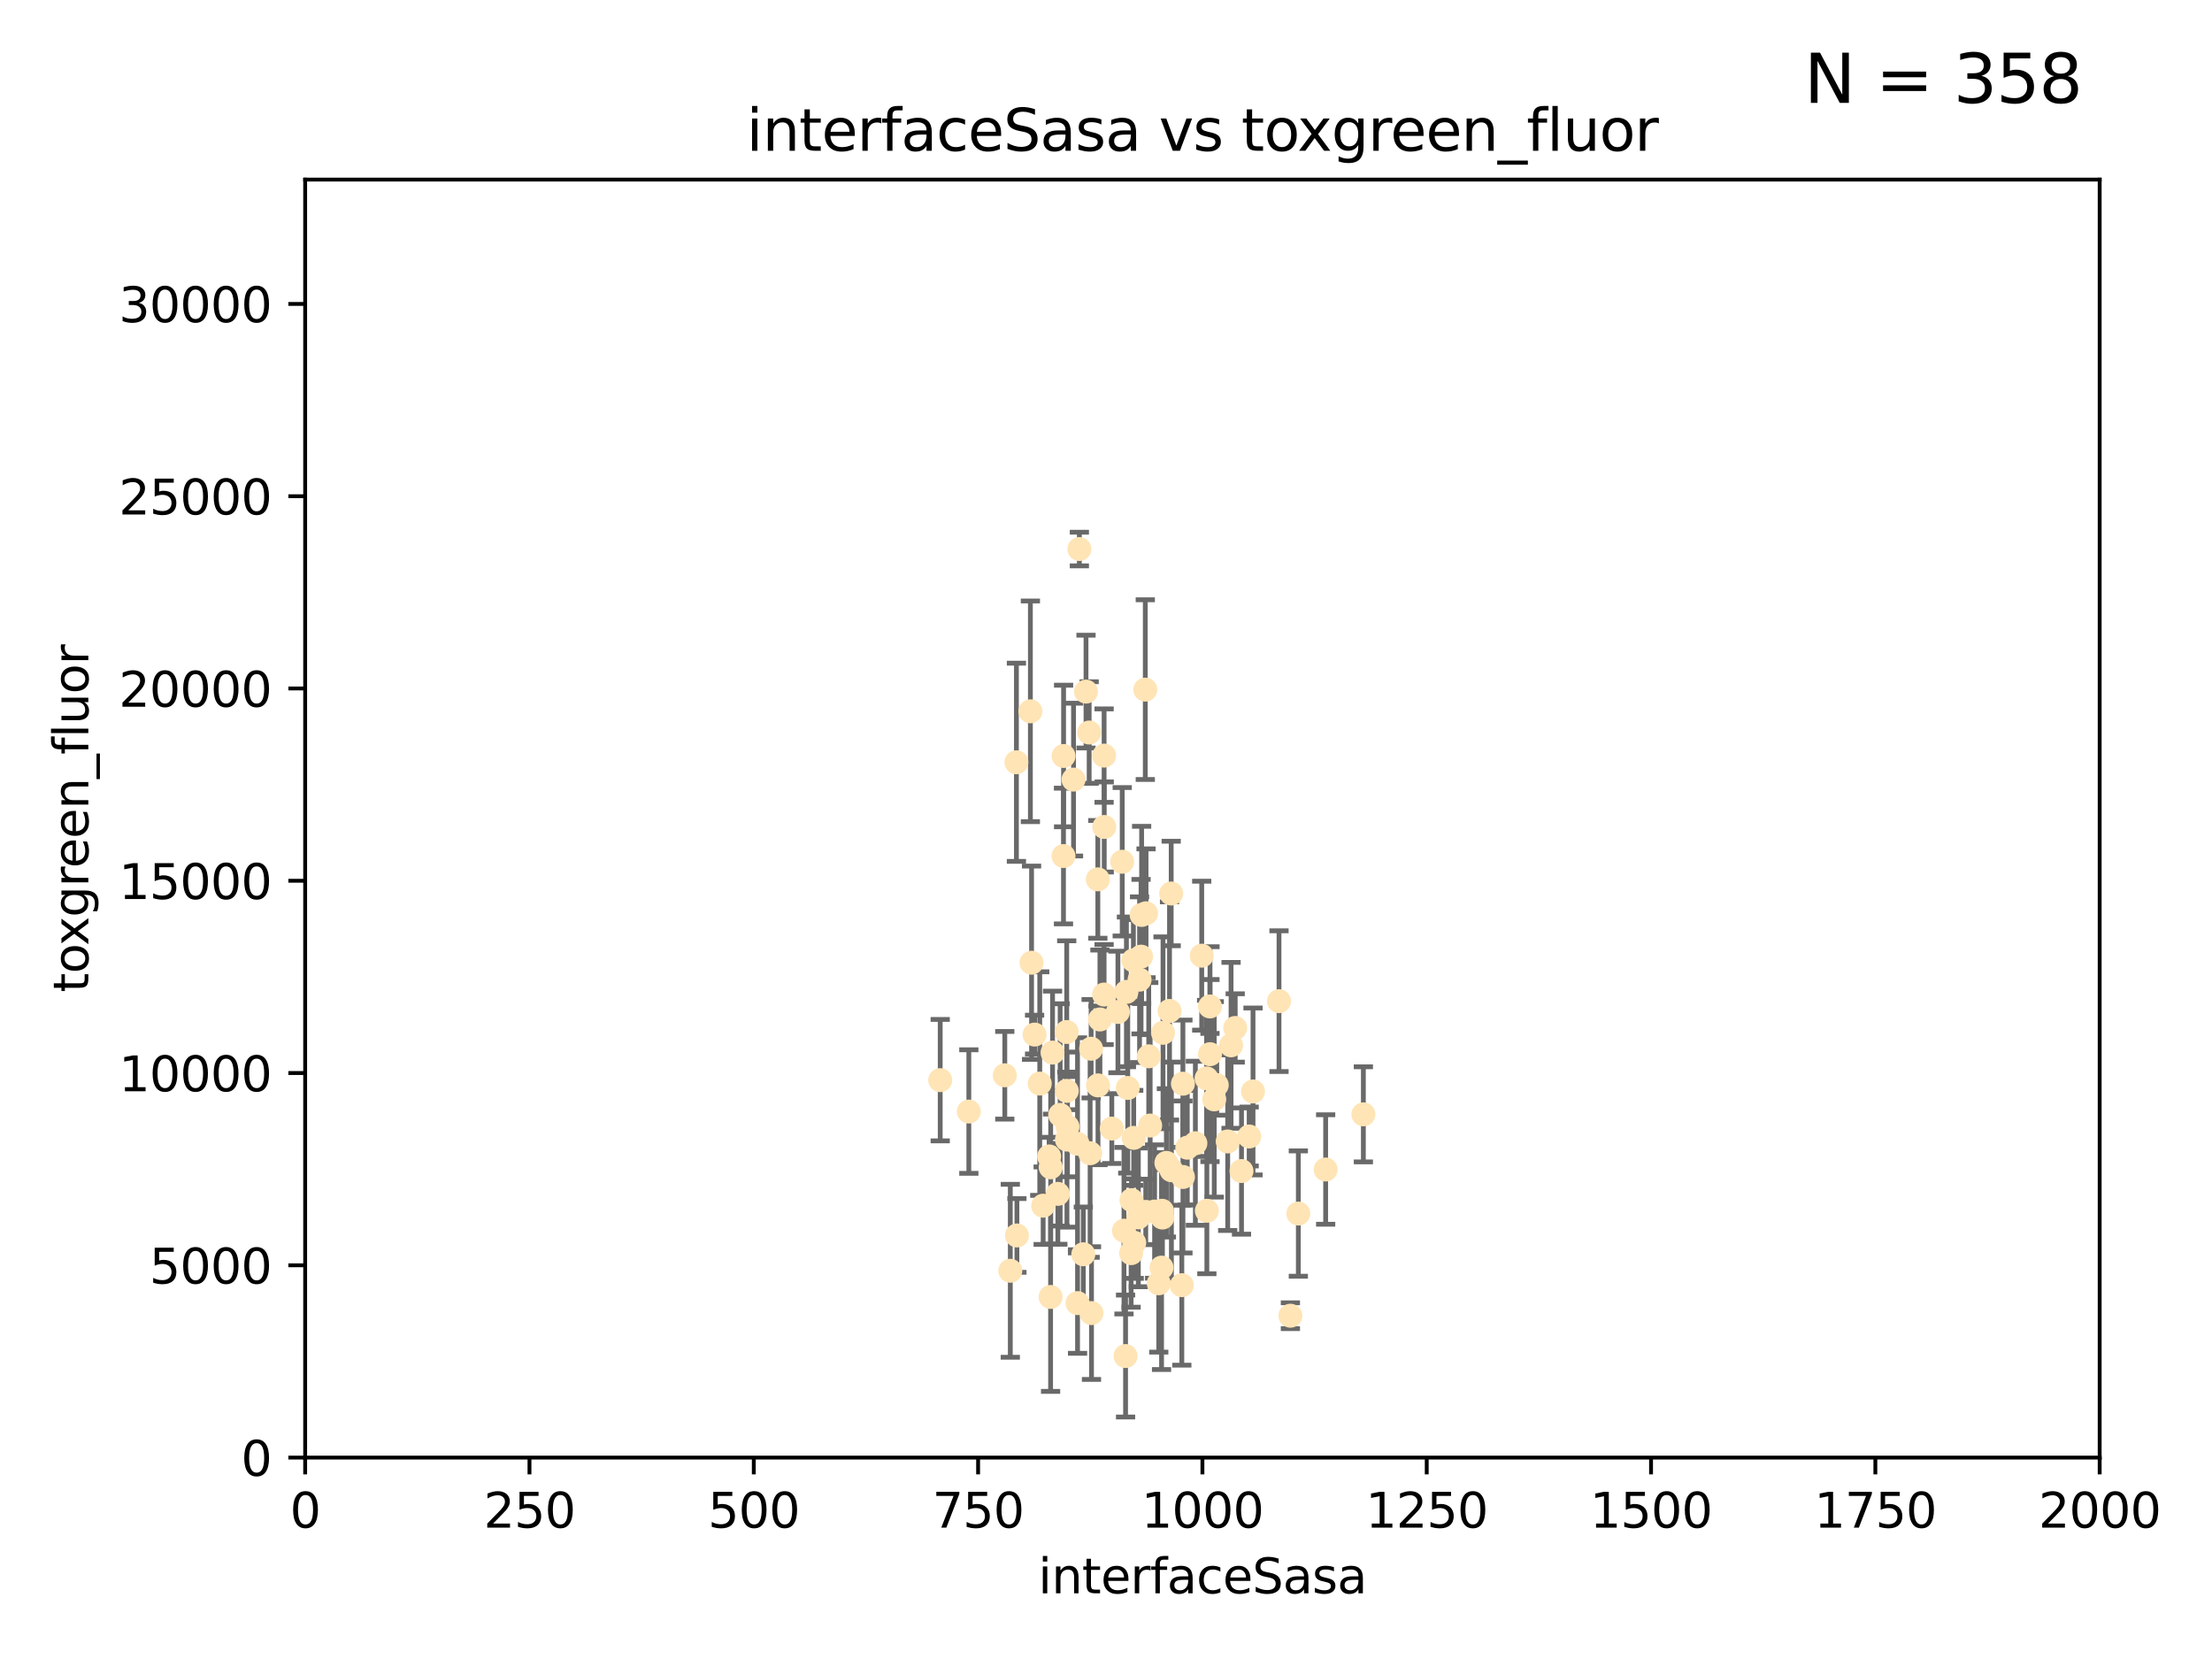 <?xml version="1.0" encoding="utf-8" standalone="no"?>
<!DOCTYPE svg PUBLIC "-//W3C//DTD SVG 1.1//EN"
  "http://www.w3.org/Graphics/SVG/1.1/DTD/svg11.dtd">
<svg xmlns:xlink="http://www.w3.org/1999/xlink" width="460.8pt" height="345.6pt" viewBox="0 0 460.8 345.6" xmlns="http://www.w3.org/2000/svg" version="1.1">
 <defs>
  <style type="text/css">*{stroke-linejoin: round; stroke-linecap: butt}</style>
 </defs>
 <g id="figure_1">
  <g id="patch_1">
   <path d="M 0 345.6 
L 460.8 345.6 
L 460.8 0 
L 0 0 
z
" style="fill: #ffffff"/>
  </g>
  <g id="axes_1">
   <g id="patch_2">
    <path d="M 63.571 303.64 
L 437.4 303.64 
L 437.4 37.411 
L 63.571 37.411 
z
" style="fill: #ffffff"/>
   </g>
   <g id="PathCollection_1">
    <defs>
     <path id="m8556b683e1" d="M 0 1.118 
C 0.297 1.118 0.581 1 0.791 0.791 
C 1 0.581 1.118 0.297 1.118 0 
C 1.118 -0.297 1 -0.581 0.791 -0.791 
C 0.581 -1 0.297 -1.118 0 -1.118 
C -0.297 -1.118 -0.581 -1 -0.791 -0.791 
C -1 -0.581 -1.118 -0.297 -1.118 0 
C -1.118 0.297 -1 0.581 -0.791 0.791 
C -0.581 1 -0.297 1.118 0 1.118 
z
" style="stroke: #ffe4b5"/>
    </defs>
    <g clip-path="url(#p049a36e77a)">
     <use xlink:href="#m8556b683e1" x="251.357" y="224.647" style="fill: #ffe4b5; stroke: #ffe4b5"/>
     <use xlink:href="#m8556b683e1" x="257.317" y="214.142" style="fill: #ffe4b5; stroke: #ffe4b5"/>
     <use xlink:href="#m8556b683e1" x="230.005" y="157.407" style="fill: #ffe4b5; stroke: #ffe4b5"/>
     <use xlink:href="#m8556b683e1" x="253.473" y="226.035" style="fill: #ffe4b5; stroke: #ffe4b5"/>
     <use xlink:href="#m8556b683e1" x="284.016" y="232.138" style="fill: #ffe4b5; stroke: #ffe4b5"/>
     <use xlink:href="#m8556b683e1" x="224.852" y="114.374" style="fill: #ffe4b5; stroke: #ffe4b5"/>
     <use xlink:href="#m8556b683e1" x="221.564" y="157.486" style="fill: #ffe4b5; stroke: #ffe4b5"/>
     <use xlink:href="#m8556b683e1" x="229.134" y="212.376" style="fill: #ffe4b5; stroke: #ffe4b5"/>
     <use xlink:href="#m8556b683e1" x="252.951" y="229.021" style="fill: #ffe4b5; stroke: #ffe4b5"/>
     <use xlink:href="#m8556b683e1" x="226.235" y="144.073" style="fill: #ffe4b5; stroke: #ffe4b5"/>
     <use xlink:href="#m8556b683e1" x="266.441" y="208.559" style="fill: #ffe4b5; stroke: #ffe4b5"/>
     <use xlink:href="#m8556b683e1" x="221.544" y="178.326" style="fill: #ffe4b5; stroke: #ffe4b5"/>
     <use xlink:href="#m8556b683e1" x="250.342" y="199.083" style="fill: #ffe4b5; stroke: #ffe4b5"/>
     <use xlink:href="#m8556b683e1" x="261.026" y="227.372" style="fill: #ffe4b5; stroke: #ffe4b5"/>
     <use xlink:href="#m8556b683e1" x="252.056" y="209.665" style="fill: #ffe4b5; stroke: #ffe4b5"/>
     <use xlink:href="#m8556b683e1" x="224.473" y="271.461" style="fill: #ffe4b5; stroke: #ffe4b5"/>
     <use xlink:href="#m8556b683e1" x="223.634" y="162.405" style="fill: #ffe4b5; stroke: #ffe4b5"/>
     <use xlink:href="#m8556b683e1" x="238.744" y="190.252" style="fill: #ffe4b5; stroke: #ffe4b5"/>
     <use xlink:href="#m8556b683e1" x="233.779" y="179.519" style="fill: #ffe4b5; stroke: #ffe4b5"/>
     <use xlink:href="#m8556b683e1" x="234.146" y="256.373" style="fill: #ffe4b5; stroke: #ffe4b5"/>
     <use xlink:href="#m8556b683e1" x="242.065" y="252.225" style="fill: #ffe4b5; stroke: #ffe4b5"/>
     <use xlink:href="#m8556b683e1" x="241.972" y="264.067" style="fill: #ffe4b5; stroke: #ffe4b5"/>
     <use xlink:href="#m8556b683e1" x="222.376" y="234.705" style="fill: #ffe4b5; stroke: #ffe4b5"/>
     <use xlink:href="#m8556b683e1" x="270.467" y="252.808" style="fill: #ffe4b5; stroke: #ffe4b5"/>
     <use xlink:href="#m8556b683e1" x="243.981" y="186.135" style="fill: #ffe4b5; stroke: #ffe4b5"/>
     <use xlink:href="#m8556b683e1" x="236.108" y="200.061" style="fill: #ffe4b5; stroke: #ffe4b5"/>
     <use xlink:href="#m8556b683e1" x="234.932" y="226.641" style="fill: #ffe4b5; stroke: #ffe4b5"/>
     <use xlink:href="#m8556b683e1" x="227.301" y="218.47" style="fill: #ffe4b5; stroke: #ffe4b5"/>
     <use xlink:href="#m8556b683e1" x="214.893" y="200.551" style="fill: #ffe4b5; stroke: #ffe4b5"/>
     <use xlink:href="#m8556b683e1" x="251.411" y="252.228" style="fill: #ffe4b5; stroke: #ffe4b5"/>
     <use xlink:href="#m8556b683e1" x="228.699" y="183.184" style="fill: #ffe4b5; stroke: #ffe4b5"/>
     <use xlink:href="#m8556b683e1" x="220.37" y="248.704" style="fill: #ffe4b5; stroke: #ffe4b5"/>
     <use xlink:href="#m8556b683e1" x="219.263" y="219.276" style="fill: #ffe4b5; stroke: #ffe4b5"/>
     <use xlink:href="#m8556b683e1" x="244.026" y="243.781" style="fill: #ffe4b5; stroke: #ffe4b5"/>
     <use xlink:href="#m8556b683e1" x="247.332" y="239.082" style="fill: #ffe4b5; stroke: #ffe4b5"/>
     <use xlink:href="#m8556b683e1" x="242.979" y="242.243" style="fill: #ffe4b5; stroke: #ffe4b5"/>
     <use xlink:href="#m8556b683e1" x="260.224" y="236.753" style="fill: #ffe4b5; stroke: #ffe4b5"/>
     <use xlink:href="#m8556b683e1" x="226.893" y="152.596" style="fill: #ffe4b5; stroke: #ffe4b5"/>
     <use xlink:href="#m8556b683e1" x="242.278" y="215.15" style="fill: #ffe4b5; stroke: #ffe4b5"/>
     <use xlink:href="#m8556b683e1" x="210.465" y="264.724" style="fill: #ffe4b5; stroke: #ffe4b5"/>
     <use xlink:href="#m8556b683e1" x="224.465" y="238.266" style="fill: #ffe4b5; stroke: #ffe4b5"/>
     <use xlink:href="#m8556b683e1" x="234.476" y="282.488" style="fill: #ffe4b5; stroke: #ffe4b5"/>
     <use xlink:href="#m8556b683e1" x="230.033" y="172.272" style="fill: #ffe4b5; stroke: #ffe4b5"/>
     <use xlink:href="#m8556b683e1" x="209.316" y="224.002" style="fill: #ffe4b5; stroke: #ffe4b5"/>
     <use xlink:href="#m8556b683e1" x="256.452" y="217.759" style="fill: #ffe4b5; stroke: #ffe4b5"/>
     <use xlink:href="#m8556b683e1" x="243.633" y="210.594" style="fill: #ffe4b5; stroke: #ffe4b5"/>
     <use xlink:href="#m8556b683e1" x="218.858" y="270.179" style="fill: #ffe4b5; stroke: #ffe4b5"/>
     <use xlink:href="#m8556b683e1" x="218.877" y="243.169" style="fill: #ffe4b5; stroke: #ffe4b5"/>
     <use xlink:href="#m8556b683e1" x="258.628" y="243.949" style="fill: #ffe4b5; stroke: #ffe4b5"/>
     <use xlink:href="#m8556b683e1" x="230.005" y="207.182" style="fill: #ffe4b5; stroke: #ffe4b5"/>
     <use xlink:href="#m8556b683e1" x="231.609" y="235.101" style="fill: #ffe4b5; stroke: #ffe4b5"/>
     <use xlink:href="#m8556b683e1" x="216.6" y="225.731" style="fill: #ffe4b5; stroke: #ffe4b5"/>
     <use xlink:href="#m8556b683e1" x="238.682" y="252.459" style="fill: #ffe4b5; stroke: #ffe4b5"/>
     <use xlink:href="#m8556b683e1" x="255.751" y="237.786" style="fill: #ffe4b5; stroke: #ffe4b5"/>
     <use xlink:href="#m8556b683e1" x="222.232" y="227.251" style="fill: #ffe4b5; stroke: #ffe4b5"/>
     <use xlink:href="#m8556b683e1" x="246.422" y="225.755" style="fill: #ffe4b5; stroke: #ffe4b5"/>
     <use xlink:href="#m8556b683e1" x="235.632" y="261.055" style="fill: #ffe4b5; stroke: #ffe4b5"/>
     <use xlink:href="#m8556b683e1" x="252.065" y="219.606" style="fill: #ffe4b5; stroke: #ffe4b5"/>
     <use xlink:href="#m8556b683e1" x="237.822" y="190.6" style="fill: #ffe4b5; stroke: #ffe4b5"/>
     <use xlink:href="#m8556b683e1" x="220.848" y="232.253" style="fill: #ffe4b5; stroke: #ffe4b5"/>
     <use xlink:href="#m8556b683e1" x="276.158" y="243.629" style="fill: #ffe4b5; stroke: #ffe4b5"/>
     <use xlink:href="#m8556b683e1" x="234.656" y="206.627" style="fill: #ffe4b5; stroke: #ffe4b5"/>
     <use xlink:href="#m8556b683e1" x="214.649" y="148.181" style="fill: #ffe4b5; stroke: #ffe4b5"/>
     <use xlink:href="#m8556b683e1" x="195.864" y="225.013" style="fill: #ffe4b5; stroke: #ffe4b5"/>
     <use xlink:href="#m8556b683e1" x="246.196" y="267.724" style="fill: #ffe4b5; stroke: #ffe4b5"/>
     <use xlink:href="#m8556b683e1" x="241.39" y="267.331" style="fill: #ffe4b5; stroke: #ffe4b5"/>
     <use xlink:href="#m8556b683e1" x="249.02" y="238.16" style="fill: #ffe4b5; stroke: #ffe4b5"/>
     <use xlink:href="#m8556b683e1" x="236.28" y="258.889" style="fill: #ffe4b5; stroke: #ffe4b5"/>
     <use xlink:href="#m8556b683e1" x="215.523" y="215.522" style="fill: #ffe4b5; stroke: #ffe4b5"/>
     <use xlink:href="#m8556b683e1" x="237.136" y="253.604" style="fill: #ffe4b5; stroke: #ffe4b5"/>
     <use xlink:href="#m8556b683e1" x="239.303" y="220.048" style="fill: #ffe4b5; stroke: #ffe4b5"/>
     <use xlink:href="#m8556b683e1" x="225.673" y="261.286" style="fill: #ffe4b5; stroke: #ffe4b5"/>
     <use xlink:href="#m8556b683e1" x="222.217" y="214.982" style="fill: #ffe4b5; stroke: #ffe4b5"/>
     <use xlink:href="#m8556b683e1" x="228.733" y="226.106" style="fill: #ffe4b5; stroke: #ffe4b5"/>
     <use xlink:href="#m8556b683e1" x="211.839" y="257.367" style="fill: #ffe4b5; stroke: #ffe4b5"/>
     <use xlink:href="#m8556b683e1" x="240.525" y="252.382" style="fill: #ffe4b5; stroke: #ffe4b5"/>
     <use xlink:href="#m8556b683e1" x="232.884" y="210.811" style="fill: #ffe4b5; stroke: #ffe4b5"/>
     <use xlink:href="#m8556b683e1" x="211.738" y="158.794" style="fill: #ffe4b5; stroke: #ffe4b5"/>
     <use xlink:href="#m8556b683e1" x="242.155" y="253.638" style="fill: #ffe4b5; stroke: #ffe4b5"/>
     <use xlink:href="#m8556b683e1" x="237.704" y="199.286" style="fill: #ffe4b5; stroke: #ffe4b5"/>
     <use xlink:href="#m8556b683e1" x="218.555" y="240.904" style="fill: #ffe4b5; stroke: #ffe4b5"/>
     <use xlink:href="#m8556b683e1" x="217.308" y="251.165" style="fill: #ffe4b5; stroke: #ffe4b5"/>
     <use xlink:href="#m8556b683e1" x="236.172" y="237.036" style="fill: #ffe4b5; stroke: #ffe4b5"/>
     <use xlink:href="#m8556b683e1" x="227.377" y="273.541" style="fill: #ffe4b5; stroke: #ffe4b5"/>
     <use xlink:href="#m8556b683e1" x="235.708" y="250.007" style="fill: #ffe4b5; stroke: #ffe4b5"/>
     <use xlink:href="#m8556b683e1" x="227.093" y="240.236" style="fill: #ffe4b5; stroke: #ffe4b5"/>
     <use xlink:href="#m8556b683e1" x="201.826" y="231.557" style="fill: #ffe4b5; stroke: #ffe4b5"/>
     <use xlink:href="#m8556b683e1" x="238.585" y="143.661" style="fill: #ffe4b5; stroke: #ffe4b5"/>
     <use xlink:href="#m8556b683e1" x="237.392" y="204.085" style="fill: #ffe4b5; stroke: #ffe4b5"/>
     <use xlink:href="#m8556b683e1" x="268.814" y="274.088" style="fill: #ffe4b5; stroke: #ffe4b5"/>
     <use xlink:href="#m8556b683e1" x="246.431" y="245.186" style="fill: #ffe4b5; stroke: #ffe4b5"/>
     <use xlink:href="#m8556b683e1" x="239.6" y="234.47" style="fill: #ffe4b5; stroke: #ffe4b5"/>
     <use xlink:href="#m8556b683e1" x="222.265" y="237.399" style="fill: #ffe4b5; stroke: #ffe4b5"/>
    </g>
   </g>
   <g id="matplotlib.axis_1">
    <g id="xtick_1">
     <g id="line2d_1">
      <defs>
       <path id="meedd182250" d="M 0 0 
L 0 3.5 
" style="stroke: #000000; stroke-width: 0.8"/>
      </defs>
      <g>
       <use xlink:href="#meedd182250" x="63.571" y="303.64" style="stroke: #000000; stroke-width: 0.8"/>
      </g>
     </g>
     <g id="text_1">
      <!-- 0 -->
      <g transform="translate(60.39 318.238)scale(0.1 -0.1)">
       <defs>
        <path id="DejaVuSans-30" d="M 2034 4250 
Q 1547 4250 1301 3770 
Q 1056 3291 1056 2328 
Q 1056 1369 1301 889 
Q 1547 409 2034 409 
Q 2525 409 2770 889 
Q 3016 1369 3016 2328 
Q 3016 3291 2770 3770 
Q 2525 4250 2034 4250 
z
M 2034 4750 
Q 2819 4750 3233 4129 
Q 3647 3509 3647 2328 
Q 3647 1150 3233 529 
Q 2819 -91 2034 -91 
Q 1250 -91 836 529 
Q 422 1150 422 2328 
Q 422 3509 836 4129 
Q 1250 4750 2034 4750 
z
" transform="scale(0.016)"/>
       </defs>
       <use xlink:href="#DejaVuSans-30"/>
      </g>
     </g>
    </g>
    <g id="xtick_2">
     <g id="line2d_2">
      <g>
       <use xlink:href="#meedd182250" x="110.3" y="303.64" style="stroke: #000000; stroke-width: 0.8"/>
      </g>
     </g>
     <g id="text_2">
      <!-- 250 -->
      <g transform="translate(100.756 318.238)scale(0.1 -0.1)">
       <defs>
        <path id="DejaVuSans-32" d="M 1228 531 
L 3431 531 
L 3431 0 
L 469 0 
L 469 531 
Q 828 903 1448 1529 
Q 2069 2156 2228 2338 
Q 2531 2678 2651 2914 
Q 2772 3150 2772 3378 
Q 2772 3750 2511 3984 
Q 2250 4219 1831 4219 
Q 1534 4219 1204 4116 
Q 875 4013 500 3803 
L 500 4441 
Q 881 4594 1212 4672 
Q 1544 4750 1819 4750 
Q 2544 4750 2975 4387 
Q 3406 4025 3406 3419 
Q 3406 3131 3298 2873 
Q 3191 2616 2906 2266 
Q 2828 2175 2409 1742 
Q 1991 1309 1228 531 
z
" transform="scale(0.016)"/>
        <path id="DejaVuSans-35" d="M 691 4666 
L 3169 4666 
L 3169 4134 
L 1269 4134 
L 1269 2991 
Q 1406 3038 1543 3061 
Q 1681 3084 1819 3084 
Q 2600 3084 3056 2656 
Q 3513 2228 3513 1497 
Q 3513 744 3044 326 
Q 2575 -91 1722 -91 
Q 1428 -91 1123 -41 
Q 819 9 494 109 
L 494 744 
Q 775 591 1075 516 
Q 1375 441 1709 441 
Q 2250 441 2565 725 
Q 2881 1009 2881 1497 
Q 2881 1984 2565 2268 
Q 2250 2553 1709 2553 
Q 1456 2553 1204 2497 
Q 953 2441 691 2322 
L 691 4666 
z
" transform="scale(0.016)"/>
       </defs>
       <use xlink:href="#DejaVuSans-32"/>
       <use xlink:href="#DejaVuSans-35" x="63.623"/>
       <use xlink:href="#DejaVuSans-30" x="127.246"/>
      </g>
     </g>
    </g>
    <g id="xtick_3">
     <g id="line2d_3">
      <g>
       <use xlink:href="#meedd182250" x="157.028" y="303.64" style="stroke: #000000; stroke-width: 0.8"/>
      </g>
     </g>
     <g id="text_3">
      <!-- 500 -->
      <g transform="translate(147.485 318.238)scale(0.1 -0.1)">
       <use xlink:href="#DejaVuSans-35"/>
       <use xlink:href="#DejaVuSans-30" x="63.623"/>
       <use xlink:href="#DejaVuSans-30" x="127.246"/>
      </g>
     </g>
    </g>
    <g id="xtick_4">
     <g id="line2d_4">
      <g>
       <use xlink:href="#meedd182250" x="203.757" y="303.64" style="stroke: #000000; stroke-width: 0.8"/>
      </g>
     </g>
     <g id="text_4">
      <!-- 750 -->
      <g transform="translate(194.213 318.238)scale(0.1 -0.1)">
       <defs>
        <path id="DejaVuSans-37" d="M 525 4666 
L 3525 4666 
L 3525 4397 
L 1831 0 
L 1172 0 
L 2766 4134 
L 525 4134 
L 525 4666 
z
" transform="scale(0.016)"/>
       </defs>
       <use xlink:href="#DejaVuSans-37"/>
       <use xlink:href="#DejaVuSans-35" x="63.623"/>
       <use xlink:href="#DejaVuSans-30" x="127.246"/>
      </g>
     </g>
    </g>
    <g id="xtick_5">
     <g id="line2d_5">
      <g>
       <use xlink:href="#meedd182250" x="250.486" y="303.64" style="stroke: #000000; stroke-width: 0.8"/>
      </g>
     </g>
     <g id="text_5">
      <!-- 1000 -->
      <g transform="translate(237.761 318.238)scale(0.1 -0.1)">
       <defs>
        <path id="DejaVuSans-31" d="M 794 531 
L 1825 531 
L 1825 4091 
L 703 3866 
L 703 4441 
L 1819 4666 
L 2450 4666 
L 2450 531 
L 3481 531 
L 3481 0 
L 794 0 
L 794 531 
z
" transform="scale(0.016)"/>
       </defs>
       <use xlink:href="#DejaVuSans-31"/>
       <use xlink:href="#DejaVuSans-30" x="63.623"/>
       <use xlink:href="#DejaVuSans-30" x="127.246"/>
       <use xlink:href="#DejaVuSans-30" x="190.869"/>
      </g>
     </g>
    </g>
    <g id="xtick_6">
     <g id="line2d_6">
      <g>
       <use xlink:href="#meedd182250" x="297.214" y="303.64" style="stroke: #000000; stroke-width: 0.8"/>
      </g>
     </g>
     <g id="text_6">
      <!-- 1250 -->
      <g transform="translate(284.489 318.238)scale(0.1 -0.1)">
       <use xlink:href="#DejaVuSans-31"/>
       <use xlink:href="#DejaVuSans-32" x="63.623"/>
       <use xlink:href="#DejaVuSans-35" x="127.246"/>
       <use xlink:href="#DejaVuSans-30" x="190.869"/>
      </g>
     </g>
    </g>
    <g id="xtick_7">
     <g id="line2d_7">
      <g>
       <use xlink:href="#meedd182250" x="343.943" y="303.64" style="stroke: #000000; stroke-width: 0.8"/>
      </g>
     </g>
     <g id="text_7">
      <!-- 1500 -->
      <g transform="translate(331.218 318.238)scale(0.1 -0.1)">
       <use xlink:href="#DejaVuSans-31"/>
       <use xlink:href="#DejaVuSans-35" x="63.623"/>
       <use xlink:href="#DejaVuSans-30" x="127.246"/>
       <use xlink:href="#DejaVuSans-30" x="190.869"/>
      </g>
     </g>
    </g>
    <g id="xtick_8">
     <g id="line2d_8">
      <g>
       <use xlink:href="#meedd182250" x="390.671" y="303.64" style="stroke: #000000; stroke-width: 0.8"/>
      </g>
     </g>
     <g id="text_8">
      <!-- 1750 -->
      <g transform="translate(377.946 318.238)scale(0.1 -0.1)">
       <use xlink:href="#DejaVuSans-31"/>
       <use xlink:href="#DejaVuSans-37" x="63.623"/>
       <use xlink:href="#DejaVuSans-35" x="127.246"/>
       <use xlink:href="#DejaVuSans-30" x="190.869"/>
      </g>
     </g>
    </g>
    <g id="xtick_9">
     <g id="line2d_9">
      <g>
       <use xlink:href="#meedd182250" x="437.4" y="303.64" style="stroke: #000000; stroke-width: 0.8"/>
      </g>
     </g>
     <g id="text_9">
      <!-- 2000 -->
      <g transform="translate(424.675 318.238)scale(0.1 -0.1)">
       <use xlink:href="#DejaVuSans-32"/>
       <use xlink:href="#DejaVuSans-30" x="63.623"/>
       <use xlink:href="#DejaVuSans-30" x="127.246"/>
       <use xlink:href="#DejaVuSans-30" x="190.869"/>
      </g>
     </g>
    </g>
    <g id="text_10">
     <!-- interfaceSasa -->
     <g transform="translate(216.279 331.917)scale(0.1 -0.1)">
      <defs>
       <path id="DejaVuSans-69" d="M 603 3500 
L 1178 3500 
L 1178 0 
L 603 0 
L 603 3500 
z
M 603 4863 
L 1178 4863 
L 1178 4134 
L 603 4134 
L 603 4863 
z
" transform="scale(0.016)"/>
       <path id="DejaVuSans-6e" d="M 3513 2113 
L 3513 0 
L 2938 0 
L 2938 2094 
Q 2938 2591 2744 2837 
Q 2550 3084 2163 3084 
Q 1697 3084 1428 2787 
Q 1159 2491 1159 1978 
L 1159 0 
L 581 0 
L 581 3500 
L 1159 3500 
L 1159 2956 
Q 1366 3272 1645 3428 
Q 1925 3584 2291 3584 
Q 2894 3584 3203 3211 
Q 3513 2838 3513 2113 
z
" transform="scale(0.016)"/>
       <path id="DejaVuSans-74" d="M 1172 4494 
L 1172 3500 
L 2356 3500 
L 2356 3053 
L 1172 3053 
L 1172 1153 
Q 1172 725 1289 603 
Q 1406 481 1766 481 
L 2356 481 
L 2356 0 
L 1766 0 
Q 1100 0 847 248 
Q 594 497 594 1153 
L 594 3053 
L 172 3053 
L 172 3500 
L 594 3500 
L 594 4494 
L 1172 4494 
z
" transform="scale(0.016)"/>
       <path id="DejaVuSans-65" d="M 3597 1894 
L 3597 1613 
L 953 1613 
Q 991 1019 1311 708 
Q 1631 397 2203 397 
Q 2534 397 2845 478 
Q 3156 559 3463 722 
L 3463 178 
Q 3153 47 2828 -22 
Q 2503 -91 2169 -91 
Q 1331 -91 842 396 
Q 353 884 353 1716 
Q 353 2575 817 3079 
Q 1281 3584 2069 3584 
Q 2775 3584 3186 3129 
Q 3597 2675 3597 1894 
z
M 3022 2063 
Q 3016 2534 2758 2815 
Q 2500 3097 2075 3097 
Q 1594 3097 1305 2825 
Q 1016 2553 972 2059 
L 3022 2063 
z
" transform="scale(0.016)"/>
       <path id="DejaVuSans-72" d="M 2631 2963 
Q 2534 3019 2420 3045 
Q 2306 3072 2169 3072 
Q 1681 3072 1420 2755 
Q 1159 2438 1159 1844 
L 1159 0 
L 581 0 
L 581 3500 
L 1159 3500 
L 1159 2956 
Q 1341 3275 1631 3429 
Q 1922 3584 2338 3584 
Q 2397 3584 2469 3576 
Q 2541 3569 2628 3553 
L 2631 2963 
z
" transform="scale(0.016)"/>
       <path id="DejaVuSans-66" d="M 2375 4863 
L 2375 4384 
L 1825 4384 
Q 1516 4384 1395 4259 
Q 1275 4134 1275 3809 
L 1275 3500 
L 2222 3500 
L 2222 3053 
L 1275 3053 
L 1275 0 
L 697 0 
L 697 3053 
L 147 3053 
L 147 3500 
L 697 3500 
L 697 3744 
Q 697 4328 969 4595 
Q 1241 4863 1831 4863 
L 2375 4863 
z
" transform="scale(0.016)"/>
       <path id="DejaVuSans-61" d="M 2194 1759 
Q 1497 1759 1228 1600 
Q 959 1441 959 1056 
Q 959 750 1161 570 
Q 1363 391 1709 391 
Q 2188 391 2477 730 
Q 2766 1069 2766 1631 
L 2766 1759 
L 2194 1759 
z
M 3341 1997 
L 3341 0 
L 2766 0 
L 2766 531 
Q 2569 213 2275 61 
Q 1981 -91 1556 -91 
Q 1019 -91 701 211 
Q 384 513 384 1019 
Q 384 1609 779 1909 
Q 1175 2209 1959 2209 
L 2766 2209 
L 2766 2266 
Q 2766 2663 2505 2880 
Q 2244 3097 1772 3097 
Q 1472 3097 1187 3025 
Q 903 2953 641 2809 
L 641 3341 
Q 956 3463 1253 3523 
Q 1550 3584 1831 3584 
Q 2591 3584 2966 3190 
Q 3341 2797 3341 1997 
z
" transform="scale(0.016)"/>
       <path id="DejaVuSans-63" d="M 3122 3366 
L 3122 2828 
Q 2878 2963 2633 3030 
Q 2388 3097 2138 3097 
Q 1578 3097 1268 2742 
Q 959 2388 959 1747 
Q 959 1106 1268 751 
Q 1578 397 2138 397 
Q 2388 397 2633 464 
Q 2878 531 3122 666 
L 3122 134 
Q 2881 22 2623 -34 
Q 2366 -91 2075 -91 
Q 1284 -91 818 406 
Q 353 903 353 1747 
Q 353 2603 823 3093 
Q 1294 3584 2113 3584 
Q 2378 3584 2631 3529 
Q 2884 3475 3122 3366 
z
" transform="scale(0.016)"/>
       <path id="DejaVuSans-53" d="M 3425 4513 
L 3425 3897 
Q 3066 4069 2747 4153 
Q 2428 4238 2131 4238 
Q 1616 4238 1336 4038 
Q 1056 3838 1056 3469 
Q 1056 3159 1242 3001 
Q 1428 2844 1947 2747 
L 2328 2669 
Q 3034 2534 3370 2195 
Q 3706 1856 3706 1288 
Q 3706 609 3251 259 
Q 2797 -91 1919 -91 
Q 1588 -91 1214 -16 
Q 841 59 441 206 
L 441 856 
Q 825 641 1194 531 
Q 1563 422 1919 422 
Q 2459 422 2753 634 
Q 3047 847 3047 1241 
Q 3047 1584 2836 1778 
Q 2625 1972 2144 2069 
L 1759 2144 
Q 1053 2284 737 2584 
Q 422 2884 422 3419 
Q 422 4038 858 4394 
Q 1294 4750 2059 4750 
Q 2388 4750 2728 4690 
Q 3069 4631 3425 4513 
z
" transform="scale(0.016)"/>
       <path id="DejaVuSans-73" d="M 2834 3397 
L 2834 2853 
Q 2591 2978 2328 3040 
Q 2066 3103 1784 3103 
Q 1356 3103 1142 2972 
Q 928 2841 928 2578 
Q 928 2378 1081 2264 
Q 1234 2150 1697 2047 
L 1894 2003 
Q 2506 1872 2764 1633 
Q 3022 1394 3022 966 
Q 3022 478 2636 193 
Q 2250 -91 1575 -91 
Q 1294 -91 989 -36 
Q 684 19 347 128 
L 347 722 
Q 666 556 975 473 
Q 1284 391 1588 391 
Q 1994 391 2212 530 
Q 2431 669 2431 922 
Q 2431 1156 2273 1281 
Q 2116 1406 1581 1522 
L 1381 1569 
Q 847 1681 609 1914 
Q 372 2147 372 2553 
Q 372 3047 722 3315 
Q 1072 3584 1716 3584 
Q 2034 3584 2315 3537 
Q 2597 3491 2834 3397 
z
" transform="scale(0.016)"/>
      </defs>
      <use xlink:href="#DejaVuSans-69"/>
      <use xlink:href="#DejaVuSans-6e" x="27.783"/>
      <use xlink:href="#DejaVuSans-74" x="91.162"/>
      <use xlink:href="#DejaVuSans-65" x="130.371"/>
      <use xlink:href="#DejaVuSans-72" x="191.895"/>
      <use xlink:href="#DejaVuSans-66" x="233.008"/>
      <use xlink:href="#DejaVuSans-61" x="268.213"/>
      <use xlink:href="#DejaVuSans-63" x="329.492"/>
      <use xlink:href="#DejaVuSans-65" x="384.473"/>
      <use xlink:href="#DejaVuSans-53" x="445.996"/>
      <use xlink:href="#DejaVuSans-61" x="509.473"/>
      <use xlink:href="#DejaVuSans-73" x="570.752"/>
      <use xlink:href="#DejaVuSans-61" x="622.852"/>
     </g>
    </g>
   </g>
   <g id="matplotlib.axis_2">
    <g id="ytick_1">
     <g id="line2d_10">
      <defs>
       <path id="m284bdc7282" d="M 0 0 
L -3.5 0 
" style="stroke: #000000; stroke-width: 0.8"/>
      </defs>
      <g>
       <use xlink:href="#m284bdc7282" x="63.571" y="303.64" style="stroke: #000000; stroke-width: 0.8"/>
      </g>
     </g>
     <g id="text_11">
      <!-- 0 -->
      <g transform="translate(50.209 307.439)scale(0.1 -0.1)">
       <use xlink:href="#DejaVuSans-30"/>
      </g>
     </g>
    </g>
    <g id="ytick_2">
     <g id="line2d_11">
      <g>
       <use xlink:href="#m284bdc7282" x="63.571" y="263.586" style="stroke: #000000; stroke-width: 0.8"/>
      </g>
     </g>
     <g id="text_12">
      <!-- 5000 -->
      <g transform="translate(31.121 267.385)scale(0.1 -0.1)">
       <use xlink:href="#DejaVuSans-35"/>
       <use xlink:href="#DejaVuSans-30" x="63.623"/>
       <use xlink:href="#DejaVuSans-30" x="127.246"/>
       <use xlink:href="#DejaVuSans-30" x="190.869"/>
      </g>
     </g>
    </g>
    <g id="ytick_3">
     <g id="line2d_12">
      <g>
       <use xlink:href="#m284bdc7282" x="63.571" y="223.532" style="stroke: #000000; stroke-width: 0.8"/>
      </g>
     </g>
     <g id="text_13">
      <!-- 10000 -->
      <g transform="translate(24.759 227.331)scale(0.1 -0.1)">
       <use xlink:href="#DejaVuSans-31"/>
       <use xlink:href="#DejaVuSans-30" x="63.623"/>
       <use xlink:href="#DejaVuSans-30" x="127.246"/>
       <use xlink:href="#DejaVuSans-30" x="190.869"/>
       <use xlink:href="#DejaVuSans-30" x="254.492"/>
      </g>
     </g>
    </g>
    <g id="ytick_4">
     <g id="line2d_13">
      <g>
       <use xlink:href="#m284bdc7282" x="63.571" y="183.478" style="stroke: #000000; stroke-width: 0.8"/>
      </g>
     </g>
     <g id="text_14">
      <!-- 15000 -->
      <g transform="translate(24.759 187.278)scale(0.1 -0.1)">
       <use xlink:href="#DejaVuSans-31"/>
       <use xlink:href="#DejaVuSans-35" x="63.623"/>
       <use xlink:href="#DejaVuSans-30" x="127.246"/>
       <use xlink:href="#DejaVuSans-30" x="190.869"/>
       <use xlink:href="#DejaVuSans-30" x="254.492"/>
      </g>
     </g>
    </g>
    <g id="ytick_5">
     <g id="line2d_14">
      <g>
       <use xlink:href="#m284bdc7282" x="63.571" y="143.424" style="stroke: #000000; stroke-width: 0.8"/>
      </g>
     </g>
     <g id="text_15">
      <!-- 20000 -->
      <g transform="translate(24.759 147.224)scale(0.1 -0.1)">
       <use xlink:href="#DejaVuSans-32"/>
       <use xlink:href="#DejaVuSans-30" x="63.623"/>
       <use xlink:href="#DejaVuSans-30" x="127.246"/>
       <use xlink:href="#DejaVuSans-30" x="190.869"/>
       <use xlink:href="#DejaVuSans-30" x="254.492"/>
      </g>
     </g>
    </g>
    <g id="ytick_6">
     <g id="line2d_15">
      <g>
       <use xlink:href="#m284bdc7282" x="63.571" y="103.371" style="stroke: #000000; stroke-width: 0.8"/>
      </g>
     </g>
     <g id="text_16">
      <!-- 25000 -->
      <g transform="translate(24.759 107.17)scale(0.1 -0.1)">
       <use xlink:href="#DejaVuSans-32"/>
       <use xlink:href="#DejaVuSans-35" x="63.623"/>
       <use xlink:href="#DejaVuSans-30" x="127.246"/>
       <use xlink:href="#DejaVuSans-30" x="190.869"/>
       <use xlink:href="#DejaVuSans-30" x="254.492"/>
      </g>
     </g>
    </g>
    <g id="ytick_7">
     <g id="line2d_16">
      <g>
       <use xlink:href="#m284bdc7282" x="63.571" y="63.317" style="stroke: #000000; stroke-width: 0.8"/>
      </g>
     </g>
     <g id="text_17">
      <!-- 30000 -->
      <g transform="translate(24.759 67.116)scale(0.1 -0.1)">
       <defs>
        <path id="DejaVuSans-33" d="M 2597 2516 
Q 3050 2419 3304 2112 
Q 3559 1806 3559 1356 
Q 3559 666 3084 287 
Q 2609 -91 1734 -91 
Q 1441 -91 1130 -33 
Q 819 25 488 141 
L 488 750 
Q 750 597 1062 519 
Q 1375 441 1716 441 
Q 2309 441 2620 675 
Q 2931 909 2931 1356 
Q 2931 1769 2642 2001 
Q 2353 2234 1838 2234 
L 1294 2234 
L 1294 2753 
L 1863 2753 
Q 2328 2753 2575 2939 
Q 2822 3125 2822 3475 
Q 2822 3834 2567 4026 
Q 2313 4219 1838 4219 
Q 1578 4219 1281 4162 
Q 984 4106 628 3988 
L 628 4550 
Q 988 4650 1302 4700 
Q 1616 4750 1894 4750 
Q 2613 4750 3031 4423 
Q 3450 4097 3450 3541 
Q 3450 3153 3228 2886 
Q 3006 2619 2597 2516 
z
" transform="scale(0.016)"/>
       </defs>
       <use xlink:href="#DejaVuSans-33"/>
       <use xlink:href="#DejaVuSans-30" x="63.623"/>
       <use xlink:href="#DejaVuSans-30" x="127.246"/>
       <use xlink:href="#DejaVuSans-30" x="190.869"/>
       <use xlink:href="#DejaVuSans-30" x="254.492"/>
      </g>
     </g>
    </g>
    <g id="text_18">
     <!-- toxgreen_fluor -->
     <g transform="translate(18.401 206.72)rotate(-90)scale(0.1 -0.1)">
      <defs>
       <path id="DejaVuSans-6f" d="M 1959 3097 
Q 1497 3097 1228 2736 
Q 959 2375 959 1747 
Q 959 1119 1226 758 
Q 1494 397 1959 397 
Q 2419 397 2687 759 
Q 2956 1122 2956 1747 
Q 2956 2369 2687 2733 
Q 2419 3097 1959 3097 
z
M 1959 3584 
Q 2709 3584 3137 3096 
Q 3566 2609 3566 1747 
Q 3566 888 3137 398 
Q 2709 -91 1959 -91 
Q 1206 -91 779 398 
Q 353 888 353 1747 
Q 353 2609 779 3096 
Q 1206 3584 1959 3584 
z
" transform="scale(0.016)"/>
       <path id="DejaVuSans-78" d="M 3513 3500 
L 2247 1797 
L 3578 0 
L 2900 0 
L 1881 1375 
L 863 0 
L 184 0 
L 1544 1831 
L 300 3500 
L 978 3500 
L 1906 2253 
L 2834 3500 
L 3513 3500 
z
" transform="scale(0.016)"/>
       <path id="DejaVuSans-67" d="M 2906 1791 
Q 2906 2416 2648 2759 
Q 2391 3103 1925 3103 
Q 1463 3103 1205 2759 
Q 947 2416 947 1791 
Q 947 1169 1205 825 
Q 1463 481 1925 481 
Q 2391 481 2648 825 
Q 2906 1169 2906 1791 
z
M 3481 434 
Q 3481 -459 3084 -895 
Q 2688 -1331 1869 -1331 
Q 1566 -1331 1297 -1286 
Q 1028 -1241 775 -1147 
L 775 -588 
Q 1028 -725 1275 -790 
Q 1522 -856 1778 -856 
Q 2344 -856 2625 -561 
Q 2906 -266 2906 331 
L 2906 616 
Q 2728 306 2450 153 
Q 2172 0 1784 0 
Q 1141 0 747 490 
Q 353 981 353 1791 
Q 353 2603 747 3093 
Q 1141 3584 1784 3584 
Q 2172 3584 2450 3431 
Q 2728 3278 2906 2969 
L 2906 3500 
L 3481 3500 
L 3481 434 
z
" transform="scale(0.016)"/>
       <path id="DejaVuSans-5f" d="M 3263 -1063 
L 3263 -1509 
L -63 -1509 
L -63 -1063 
L 3263 -1063 
z
" transform="scale(0.016)"/>
       <path id="DejaVuSans-6c" d="M 603 4863 
L 1178 4863 
L 1178 0 
L 603 0 
L 603 4863 
z
" transform="scale(0.016)"/>
       <path id="DejaVuSans-75" d="M 544 1381 
L 544 3500 
L 1119 3500 
L 1119 1403 
Q 1119 906 1312 657 
Q 1506 409 1894 409 
Q 2359 409 2629 706 
Q 2900 1003 2900 1516 
L 2900 3500 
L 3475 3500 
L 3475 0 
L 2900 0 
L 2900 538 
Q 2691 219 2414 64 
Q 2138 -91 1772 -91 
Q 1169 -91 856 284 
Q 544 659 544 1381 
z
M 1991 3584 
L 1991 3584 
z
" transform="scale(0.016)"/>
      </defs>
      <use xlink:href="#DejaVuSans-74"/>
      <use xlink:href="#DejaVuSans-6f" x="39.209"/>
      <use xlink:href="#DejaVuSans-78" x="97.266"/>
      <use xlink:href="#DejaVuSans-67" x="156.445"/>
      <use xlink:href="#DejaVuSans-72" x="219.922"/>
      <use xlink:href="#DejaVuSans-65" x="258.785"/>
      <use xlink:href="#DejaVuSans-65" x="320.309"/>
      <use xlink:href="#DejaVuSans-6e" x="381.832"/>
      <use xlink:href="#DejaVuSans-5f" x="445.211"/>
      <use xlink:href="#DejaVuSans-66" x="495.211"/>
      <use xlink:href="#DejaVuSans-6c" x="530.416"/>
      <use xlink:href="#DejaVuSans-75" x="558.199"/>
      <use xlink:href="#DejaVuSans-6f" x="621.578"/>
      <use xlink:href="#DejaVuSans-72" x="682.76"/>
     </g>
    </g>
   </g>
   <g id="LineCollection_1">
    <path d="M 251.357 240.906 
L 251.357 208.387 
" clip-path="url(#p049a36e77a)" style="fill: none; stroke: #696969"/>
    <path d="M 257.317 221.265 
L 257.317 207.019 
" clip-path="url(#p049a36e77a)" style="fill: none; stroke: #696969"/>
    <path d="M 230.005 167.138 
L 230.005 147.676 
" clip-path="url(#p049a36e77a)" style="fill: none; stroke: #696969"/>
    <path d="M 253.473 232.311 
L 253.473 219.76 
" clip-path="url(#p049a36e77a)" style="fill: none; stroke: #696969"/>
    <path d="M 284.016 242.041 
L 284.016 222.234 
" clip-path="url(#p049a36e77a)" style="fill: none; stroke: #696969"/>
    <path d="M 224.852 117.88 
L 224.852 110.867 
" clip-path="url(#p049a36e77a)" style="fill: none; stroke: #696969"/>
    <path d="M 221.564 172.235 
L 221.564 142.737 
" clip-path="url(#p049a36e77a)" style="fill: none; stroke: #696969"/>
    <path d="M 229.134 226.84 
L 229.134 197.912 
" clip-path="url(#p049a36e77a)" style="fill: none; stroke: #696969"/>
    <path d="M 252.951 249.381 
L 252.951 208.66 
" clip-path="url(#p049a36e77a)" style="fill: none; stroke: #696969"/>
    <path d="M 226.235 155.821 
L 226.235 132.326 
" clip-path="url(#p049a36e77a)" style="fill: none; stroke: #696969"/>
    <path d="M 266.441 223.215 
L 266.441 193.903 
" clip-path="url(#p049a36e77a)" style="fill: none; stroke: #696969"/>
    <path d="M 221.544 192.461 
L 221.544 164.191 
" clip-path="url(#p049a36e77a)" style="fill: none; stroke: #696969"/>
    <path d="M 250.342 214.596 
L 250.342 183.571 
" clip-path="url(#p049a36e77a)" style="fill: none; stroke: #696969"/>
    <path d="M 261.026 244.762 
L 261.026 209.983 
" clip-path="url(#p049a36e77a)" style="fill: none; stroke: #696969"/>
    <path d="M 252.056 215.276 
L 252.056 204.053 
" clip-path="url(#p049a36e77a)" style="fill: none; stroke: #696969"/>
    <path d="M 224.473 281.916 
L 224.473 261.006 
" clip-path="url(#p049a36e77a)" style="fill: none; stroke: #696969"/>
    <path d="M 223.634 178.319 
L 223.634 146.49 
" clip-path="url(#p049a36e77a)" style="fill: none; stroke: #696969"/>
    <path d="M 238.744 203.666 
L 238.744 176.838 
" clip-path="url(#p049a36e77a)" style="fill: none; stroke: #696969"/>
    <path d="M 233.779 194.976 
L 233.779 164.063 
" clip-path="url(#p049a36e77a)" style="fill: none; stroke: #696969"/>
    <path d="M 234.146 273.718 
L 234.146 239.028 
" clip-path="url(#p049a36e77a)" style="fill: none; stroke: #696969"/>
    <path d="M 242.065 264.341 
L 242.065 240.11 
" clip-path="url(#p049a36e77a)" style="fill: none; stroke: #696969"/>
    <path d="M 241.972 285.293 
L 241.972 242.842 
" clip-path="url(#p049a36e77a)" style="fill: none; stroke: #696969"/>
    <path d="M 222.376 245.154 
L 222.376 224.257 
" clip-path="url(#p049a36e77a)" style="fill: none; stroke: #696969"/>
    <path d="M 270.467 265.864 
L 270.467 239.753 
" clip-path="url(#p049a36e77a)" style="fill: none; stroke: #696969"/>
    <path d="M 243.981 197.024 
L 243.981 175.246 
" clip-path="url(#p049a36e77a)" style="fill: none; stroke: #696969"/>
    <path d="M 236.108 208.536 
L 236.108 191.586 
" clip-path="url(#p049a36e77a)" style="fill: none; stroke: #696969"/>
    <path d="M 234.932 244.374 
L 234.932 208.907 
" clip-path="url(#p049a36e77a)" style="fill: none; stroke: #696969"/>
    <path d="M 227.301 228.726 
L 227.301 208.213 
" clip-path="url(#p049a36e77a)" style="fill: none; stroke: #696969"/>
    <path d="M 214.893 220.687 
L 214.893 180.416 
" clip-path="url(#p049a36e77a)" style="fill: none; stroke: #696969"/>
    <path d="M 251.411 265.341 
L 251.411 239.114 
" clip-path="url(#p049a36e77a)" style="fill: none; stroke: #696969"/>
    <path d="M 228.699 195.451 
L 228.699 170.917 
" clip-path="url(#p049a36e77a)" style="fill: none; stroke: #696969"/>
    <path d="M 220.37 259.193 
L 220.37 238.215 
" clip-path="url(#p049a36e77a)" style="fill: none; stroke: #696969"/>
    <path d="M 219.263 232.086 
L 219.263 206.466 
" clip-path="url(#p049a36e77a)" style="fill: none; stroke: #696969"/>
    <path d="M 244.026 266.304 
L 244.026 221.259 
" clip-path="url(#p049a36e77a)" style="fill: none; stroke: #696969"/>
    <path d="M 247.332 251.021 
L 247.332 227.143 
" clip-path="url(#p049a36e77a)" style="fill: none; stroke: #696969"/>
    <path d="M 242.979 257.69 
L 242.979 226.796 
" clip-path="url(#p049a36e77a)" style="fill: none; stroke: #696969"/>
    <path d="M 260.224 242.892 
L 260.224 230.614 
" clip-path="url(#p049a36e77a)" style="fill: none; stroke: #696969"/>
    <path d="M 226.893 163.171 
L 226.893 142.02 
" clip-path="url(#p049a36e77a)" style="fill: none; stroke: #696969"/>
    <path d="M 242.278 235.132 
L 242.278 195.169 
" clip-path="url(#p049a36e77a)" style="fill: none; stroke: #696969"/>
    <path d="M 210.465 282.739 
L 210.465 246.71 
" clip-path="url(#p049a36e77a)" style="fill: none; stroke: #696969"/>
    <path d="M 224.465 260.348 
L 224.465 216.185 
" clip-path="url(#p049a36e77a)" style="fill: none; stroke: #696969"/>
    <path d="M 234.476 295.191 
L 234.476 269.784 
" clip-path="url(#p049a36e77a)" style="fill: none; stroke: #696969"/>
    <path d="M 230.033 181.654 
L 230.033 162.889 
" clip-path="url(#p049a36e77a)" style="fill: none; stroke: #696969"/>
    <path d="M 209.316 233.127 
L 209.316 214.877 
" clip-path="url(#p049a36e77a)" style="fill: none; stroke: #696969"/>
    <path d="M 256.452 235.035 
L 256.452 200.483 
" clip-path="url(#p049a36e77a)" style="fill: none; stroke: #696969"/>
    <path d="M 243.633 233.324 
L 243.633 187.864 
" clip-path="url(#p049a36e77a)" style="fill: none; stroke: #696969"/>
    <path d="M 218.858 289.85 
L 218.858 250.508 
" clip-path="url(#p049a36e77a)" style="fill: none; stroke: #696969"/>
    <path d="M 218.877 259.153 
L 218.877 227.185 
" clip-path="url(#p049a36e77a)" style="fill: none; stroke: #696969"/>
    <path d="M 258.628 257.101 
L 258.628 230.797 
" clip-path="url(#p049a36e77a)" style="fill: none; stroke: #696969"/>
    <path d="M 230.005 217.602 
L 230.005 196.762 
" clip-path="url(#p049a36e77a)" style="fill: none; stroke: #696969"/>
    <path d="M 231.609 242.371 
L 231.609 227.831 
" clip-path="url(#p049a36e77a)" style="fill: none; stroke: #696969"/>
    <path d="M 216.6 249.016 
L 216.6 202.446 
" clip-path="url(#p049a36e77a)" style="fill: none; stroke: #696969"/>
    <path d="M 238.682 259.277 
L 238.682 245.64 
" clip-path="url(#p049a36e77a)" style="fill: none; stroke: #696969"/>
    <path d="M 255.751 256.328 
L 255.751 219.243 
" clip-path="url(#p049a36e77a)" style="fill: none; stroke: #696969"/>
    <path d="M 222.232 231.164 
L 222.232 223.337 
" clip-path="url(#p049a36e77a)" style="fill: none; stroke: #696969"/>
    <path d="M 246.422 239.009 
L 246.422 212.501 
" clip-path="url(#p049a36e77a)" style="fill: none; stroke: #696969"/>
    <path d="M 235.632 272.313 
L 235.632 249.797 
" clip-path="url(#p049a36e77a)" style="fill: none; stroke: #696969"/>
    <path d="M 252.065 241.995 
L 252.065 197.216 
" clip-path="url(#p049a36e77a)" style="fill: none; stroke: #696969"/>
    <path d="M 237.822 209.059 
L 237.822 172.14 
" clip-path="url(#p049a36e77a)" style="fill: none; stroke: #696969"/>
    <path d="M 220.848 255.399 
L 220.848 209.107 
" clip-path="url(#p049a36e77a)" style="fill: none; stroke: #696969"/>
    <path d="M 276.158 255.031 
L 276.158 232.227 
" clip-path="url(#p049a36e77a)" style="fill: none; stroke: #696969"/>
    <path d="M 234.656 222.225 
L 234.656 191.029 
" clip-path="url(#p049a36e77a)" style="fill: none; stroke: #696969"/>
    <path d="M 214.649 171.168 
L 214.649 125.193 
" clip-path="url(#p049a36e77a)" style="fill: none; stroke: #696969"/>
    <path d="M 195.864 237.661 
L 195.864 212.365 
" clip-path="url(#p049a36e77a)" style="fill: none; stroke: #696969"/>
    <path d="M 246.196 284.386 
L 246.196 251.062 
" clip-path="url(#p049a36e77a)" style="fill: none; stroke: #696969"/>
    <path d="M 241.39 281.672 
L 241.39 252.99 
" clip-path="url(#p049a36e77a)" style="fill: none; stroke: #696969"/>
    <path d="M 249.02 255.245 
L 249.02 221.074 
" clip-path="url(#p049a36e77a)" style="fill: none; stroke: #696969"/>
    <path d="M 236.28 266.304 
L 236.28 251.475 
" clip-path="url(#p049a36e77a)" style="fill: none; stroke: #696969"/>
    <path d="M 215.523 219.562 
L 215.523 211.481 
" clip-path="url(#p049a36e77a)" style="fill: none; stroke: #696969"/>
    <path d="M 237.136 268.05 
L 237.136 239.158 
" clip-path="url(#p049a36e77a)" style="fill: none; stroke: #696969"/>
    <path d="M 239.303 235.407 
L 239.303 204.689 
" clip-path="url(#p049a36e77a)" style="fill: none; stroke: #696969"/>
    <path d="M 225.673 271.129 
L 225.673 251.444 
" clip-path="url(#p049a36e77a)" style="fill: none; stroke: #696969"/>
    <path d="M 222.217 233.978 
L 222.217 195.985 
" clip-path="url(#p049a36e77a)" style="fill: none; stroke: #696969"/>
    <path d="M 228.733 242.632 
L 228.733 209.58 
" clip-path="url(#p049a36e77a)" style="fill: none; stroke: #696969"/>
    <path d="M 211.839 265.047 
L 211.839 249.687 
" clip-path="url(#p049a36e77a)" style="fill: none; stroke: #696969"/>
    <path d="M 240.525 266.277 
L 240.525 238.488 
" clip-path="url(#p049a36e77a)" style="fill: none; stroke: #696969"/>
    <path d="M 232.884 223.469 
L 232.884 198.154 
" clip-path="url(#p049a36e77a)" style="fill: none; stroke: #696969"/>
    <path d="M 211.738 179.432 
L 211.738 138.156 
" clip-path="url(#p049a36e77a)" style="fill: none; stroke: #696969"/>
    <path d="M 242.155 263.651 
L 242.155 243.624 
" clip-path="url(#p049a36e77a)" style="fill: none; stroke: #696969"/>
    <path d="M 237.704 215.375 
L 237.704 183.196 
" clip-path="url(#p049a36e77a)" style="fill: none; stroke: #696969"/>
    <path d="M 218.555 244.894 
L 218.555 236.915 
" clip-path="url(#p049a36e77a)" style="fill: none; stroke: #696969"/>
    <path d="M 217.308 259.236 
L 217.308 243.094 
" clip-path="url(#p049a36e77a)" style="fill: none; stroke: #696969"/>
    <path d="M 236.172 246.935 
L 236.172 227.138 
" clip-path="url(#p049a36e77a)" style="fill: none; stroke: #696969"/>
    <path d="M 227.377 287.363 
L 227.377 259.72 
" clip-path="url(#p049a36e77a)" style="fill: none; stroke: #696969"/>
    <path d="M 235.708 254.438 
L 235.708 245.576 
" clip-path="url(#p049a36e77a)" style="fill: none; stroke: #696969"/>
    <path d="M 227.093 261.917 
L 227.093 218.555 
" clip-path="url(#p049a36e77a)" style="fill: none; stroke: #696969"/>
    <path d="M 201.826 244.426 
L 201.826 218.688 
" clip-path="url(#p049a36e77a)" style="fill: none; stroke: #696969"/>
    <path d="M 238.585 162.377 
L 238.585 124.944 
" clip-path="url(#p049a36e77a)" style="fill: none; stroke: #696969"/>
    <path d="M 237.392 221.34 
L 237.392 186.829 
" clip-path="url(#p049a36e77a)" style="fill: none; stroke: #696969"/>
    <path d="M 268.814 276.777 
L 268.814 271.4 
" clip-path="url(#p049a36e77a)" style="fill: none; stroke: #696969"/>
    <path d="M 246.431 261.019 
L 246.431 229.353 
" clip-path="url(#p049a36e77a)" style="fill: none; stroke: #696969"/>
    <path d="M 239.6 253.408 
L 239.6 215.532 
" clip-path="url(#p049a36e77a)" style="fill: none; stroke: #696969"/>
    <path d="M 222.265 255.635 
L 222.265 219.163 
" clip-path="url(#p049a36e77a)" style="fill: none; stroke: #696969"/>
   </g>
   <g id="line2d_17">
    <defs>
     <path id="m8f0ec80a49" d="M 2 0 
L -2 -0 
" style="stroke: #696969"/>
    </defs>
    <g clip-path="url(#p049a36e77a)">
     <use xlink:href="#m8f0ec80a49" x="251.357" y="240.906" style="fill: #696969; stroke: #696969"/>
     <use xlink:href="#m8f0ec80a49" x="257.317" y="221.265" style="fill: #696969; stroke: #696969"/>
     <use xlink:href="#m8f0ec80a49" x="230.005" y="167.138" style="fill: #696969; stroke: #696969"/>
     <use xlink:href="#m8f0ec80a49" x="253.473" y="232.311" style="fill: #696969; stroke: #696969"/>
     <use xlink:href="#m8f0ec80a49" x="284.016" y="242.041" style="fill: #696969; stroke: #696969"/>
     <use xlink:href="#m8f0ec80a49" x="224.852" y="117.88" style="fill: #696969; stroke: #696969"/>
     <use xlink:href="#m8f0ec80a49" x="221.564" y="172.235" style="fill: #696969; stroke: #696969"/>
     <use xlink:href="#m8f0ec80a49" x="229.134" y="226.84" style="fill: #696969; stroke: #696969"/>
     <use xlink:href="#m8f0ec80a49" x="252.951" y="249.381" style="fill: #696969; stroke: #696969"/>
     <use xlink:href="#m8f0ec80a49" x="226.235" y="155.821" style="fill: #696969; stroke: #696969"/>
     <use xlink:href="#m8f0ec80a49" x="266.441" y="223.215" style="fill: #696969; stroke: #696969"/>
     <use xlink:href="#m8f0ec80a49" x="221.544" y="192.461" style="fill: #696969; stroke: #696969"/>
     <use xlink:href="#m8f0ec80a49" x="250.342" y="214.596" style="fill: #696969; stroke: #696969"/>
     <use xlink:href="#m8f0ec80a49" x="261.026" y="244.762" style="fill: #696969; stroke: #696969"/>
     <use xlink:href="#m8f0ec80a49" x="252.056" y="215.276" style="fill: #696969; stroke: #696969"/>
     <use xlink:href="#m8f0ec80a49" x="224.473" y="281.916" style="fill: #696969; stroke: #696969"/>
     <use xlink:href="#m8f0ec80a49" x="223.634" y="178.319" style="fill: #696969; stroke: #696969"/>
     <use xlink:href="#m8f0ec80a49" x="238.744" y="203.666" style="fill: #696969; stroke: #696969"/>
     <use xlink:href="#m8f0ec80a49" x="233.779" y="194.976" style="fill: #696969; stroke: #696969"/>
     <use xlink:href="#m8f0ec80a49" x="234.146" y="273.718" style="fill: #696969; stroke: #696969"/>
     <use xlink:href="#m8f0ec80a49" x="242.065" y="264.341" style="fill: #696969; stroke: #696969"/>
     <use xlink:href="#m8f0ec80a49" x="241.972" y="285.293" style="fill: #696969; stroke: #696969"/>
     <use xlink:href="#m8f0ec80a49" x="222.376" y="245.154" style="fill: #696969; stroke: #696969"/>
     <use xlink:href="#m8f0ec80a49" x="270.467" y="265.864" style="fill: #696969; stroke: #696969"/>
     <use xlink:href="#m8f0ec80a49" x="243.981" y="197.024" style="fill: #696969; stroke: #696969"/>
     <use xlink:href="#m8f0ec80a49" x="236.108" y="208.536" style="fill: #696969; stroke: #696969"/>
     <use xlink:href="#m8f0ec80a49" x="234.932" y="244.374" style="fill: #696969; stroke: #696969"/>
     <use xlink:href="#m8f0ec80a49" x="227.301" y="228.726" style="fill: #696969; stroke: #696969"/>
     <use xlink:href="#m8f0ec80a49" x="214.893" y="220.687" style="fill: #696969; stroke: #696969"/>
     <use xlink:href="#m8f0ec80a49" x="251.411" y="265.341" style="fill: #696969; stroke: #696969"/>
     <use xlink:href="#m8f0ec80a49" x="228.699" y="195.451" style="fill: #696969; stroke: #696969"/>
     <use xlink:href="#m8f0ec80a49" x="220.37" y="259.193" style="fill: #696969; stroke: #696969"/>
     <use xlink:href="#m8f0ec80a49" x="219.263" y="232.086" style="fill: #696969; stroke: #696969"/>
     <use xlink:href="#m8f0ec80a49" x="244.026" y="266.304" style="fill: #696969; stroke: #696969"/>
     <use xlink:href="#m8f0ec80a49" x="247.332" y="251.021" style="fill: #696969; stroke: #696969"/>
     <use xlink:href="#m8f0ec80a49" x="242.979" y="257.69" style="fill: #696969; stroke: #696969"/>
     <use xlink:href="#m8f0ec80a49" x="260.224" y="242.892" style="fill: #696969; stroke: #696969"/>
     <use xlink:href="#m8f0ec80a49" x="226.893" y="163.171" style="fill: #696969; stroke: #696969"/>
     <use xlink:href="#m8f0ec80a49" x="242.278" y="235.132" style="fill: #696969; stroke: #696969"/>
     <use xlink:href="#m8f0ec80a49" x="210.465" y="282.739" style="fill: #696969; stroke: #696969"/>
     <use xlink:href="#m8f0ec80a49" x="224.465" y="260.348" style="fill: #696969; stroke: #696969"/>
     <use xlink:href="#m8f0ec80a49" x="234.476" y="295.191" style="fill: #696969; stroke: #696969"/>
     <use xlink:href="#m8f0ec80a49" x="230.033" y="181.654" style="fill: #696969; stroke: #696969"/>
     <use xlink:href="#m8f0ec80a49" x="209.316" y="233.127" style="fill: #696969; stroke: #696969"/>
     <use xlink:href="#m8f0ec80a49" x="256.452" y="235.035" style="fill: #696969; stroke: #696969"/>
     <use xlink:href="#m8f0ec80a49" x="243.633" y="233.324" style="fill: #696969; stroke: #696969"/>
     <use xlink:href="#m8f0ec80a49" x="218.858" y="289.85" style="fill: #696969; stroke: #696969"/>
     <use xlink:href="#m8f0ec80a49" x="218.877" y="259.153" style="fill: #696969; stroke: #696969"/>
     <use xlink:href="#m8f0ec80a49" x="258.628" y="257.101" style="fill: #696969; stroke: #696969"/>
     <use xlink:href="#m8f0ec80a49" x="230.005" y="217.602" style="fill: #696969; stroke: #696969"/>
     <use xlink:href="#m8f0ec80a49" x="231.609" y="242.371" style="fill: #696969; stroke: #696969"/>
     <use xlink:href="#m8f0ec80a49" x="216.6" y="249.016" style="fill: #696969; stroke: #696969"/>
     <use xlink:href="#m8f0ec80a49" x="238.682" y="259.277" style="fill: #696969; stroke: #696969"/>
     <use xlink:href="#m8f0ec80a49" x="255.751" y="256.328" style="fill: #696969; stroke: #696969"/>
     <use xlink:href="#m8f0ec80a49" x="222.232" y="231.164" style="fill: #696969; stroke: #696969"/>
     <use xlink:href="#m8f0ec80a49" x="246.422" y="239.009" style="fill: #696969; stroke: #696969"/>
     <use xlink:href="#m8f0ec80a49" x="235.632" y="272.313" style="fill: #696969; stroke: #696969"/>
     <use xlink:href="#m8f0ec80a49" x="252.065" y="241.995" style="fill: #696969; stroke: #696969"/>
     <use xlink:href="#m8f0ec80a49" x="237.822" y="209.059" style="fill: #696969; stroke: #696969"/>
     <use xlink:href="#m8f0ec80a49" x="220.848" y="255.399" style="fill: #696969; stroke: #696969"/>
     <use xlink:href="#m8f0ec80a49" x="276.158" y="255.031" style="fill: #696969; stroke: #696969"/>
     <use xlink:href="#m8f0ec80a49" x="234.656" y="222.225" style="fill: #696969; stroke: #696969"/>
     <use xlink:href="#m8f0ec80a49" x="214.649" y="171.168" style="fill: #696969; stroke: #696969"/>
     <use xlink:href="#m8f0ec80a49" x="195.864" y="237.661" style="fill: #696969; stroke: #696969"/>
     <use xlink:href="#m8f0ec80a49" x="246.196" y="284.386" style="fill: #696969; stroke: #696969"/>
     <use xlink:href="#m8f0ec80a49" x="241.39" y="281.672" style="fill: #696969; stroke: #696969"/>
     <use xlink:href="#m8f0ec80a49" x="249.02" y="255.245" style="fill: #696969; stroke: #696969"/>
     <use xlink:href="#m8f0ec80a49" x="236.28" y="266.304" style="fill: #696969; stroke: #696969"/>
     <use xlink:href="#m8f0ec80a49" x="215.523" y="219.562" style="fill: #696969; stroke: #696969"/>
     <use xlink:href="#m8f0ec80a49" x="237.136" y="268.05" style="fill: #696969; stroke: #696969"/>
     <use xlink:href="#m8f0ec80a49" x="239.303" y="235.407" style="fill: #696969; stroke: #696969"/>
     <use xlink:href="#m8f0ec80a49" x="225.673" y="271.129" style="fill: #696969; stroke: #696969"/>
     <use xlink:href="#m8f0ec80a49" x="222.217" y="233.978" style="fill: #696969; stroke: #696969"/>
     <use xlink:href="#m8f0ec80a49" x="228.733" y="242.632" style="fill: #696969; stroke: #696969"/>
     <use xlink:href="#m8f0ec80a49" x="211.839" y="265.047" style="fill: #696969; stroke: #696969"/>
     <use xlink:href="#m8f0ec80a49" x="240.525" y="266.277" style="fill: #696969; stroke: #696969"/>
     <use xlink:href="#m8f0ec80a49" x="232.884" y="223.469" style="fill: #696969; stroke: #696969"/>
     <use xlink:href="#m8f0ec80a49" x="211.738" y="179.432" style="fill: #696969; stroke: #696969"/>
     <use xlink:href="#m8f0ec80a49" x="242.155" y="263.651" style="fill: #696969; stroke: #696969"/>
     <use xlink:href="#m8f0ec80a49" x="237.704" y="215.375" style="fill: #696969; stroke: #696969"/>
     <use xlink:href="#m8f0ec80a49" x="218.555" y="244.894" style="fill: #696969; stroke: #696969"/>
     <use xlink:href="#m8f0ec80a49" x="217.308" y="259.236" style="fill: #696969; stroke: #696969"/>
     <use xlink:href="#m8f0ec80a49" x="236.172" y="246.935" style="fill: #696969; stroke: #696969"/>
     <use xlink:href="#m8f0ec80a49" x="227.377" y="287.363" style="fill: #696969; stroke: #696969"/>
     <use xlink:href="#m8f0ec80a49" x="235.708" y="254.438" style="fill: #696969; stroke: #696969"/>
     <use xlink:href="#m8f0ec80a49" x="227.093" y="261.917" style="fill: #696969; stroke: #696969"/>
     <use xlink:href="#m8f0ec80a49" x="201.826" y="244.426" style="fill: #696969; stroke: #696969"/>
     <use xlink:href="#m8f0ec80a49" x="238.585" y="162.377" style="fill: #696969; stroke: #696969"/>
     <use xlink:href="#m8f0ec80a49" x="237.392" y="221.34" style="fill: #696969; stroke: #696969"/>
     <use xlink:href="#m8f0ec80a49" x="268.814" y="276.777" style="fill: #696969; stroke: #696969"/>
     <use xlink:href="#m8f0ec80a49" x="246.431" y="261.019" style="fill: #696969; stroke: #696969"/>
     <use xlink:href="#m8f0ec80a49" x="239.6" y="253.408" style="fill: #696969; stroke: #696969"/>
     <use xlink:href="#m8f0ec80a49" x="222.265" y="255.635" style="fill: #696969; stroke: #696969"/>
    </g>
   </g>
   <g id="line2d_18">
    <g clip-path="url(#p049a36e77a)">
     <use xlink:href="#m8f0ec80a49" x="251.357" y="208.387" style="fill: #696969; stroke: #696969"/>
     <use xlink:href="#m8f0ec80a49" x="257.317" y="207.019" style="fill: #696969; stroke: #696969"/>
     <use xlink:href="#m8f0ec80a49" x="230.005" y="147.676" style="fill: #696969; stroke: #696969"/>
     <use xlink:href="#m8f0ec80a49" x="253.473" y="219.76" style="fill: #696969; stroke: #696969"/>
     <use xlink:href="#m8f0ec80a49" x="284.016" y="222.234" style="fill: #696969; stroke: #696969"/>
     <use xlink:href="#m8f0ec80a49" x="224.852" y="110.867" style="fill: #696969; stroke: #696969"/>
     <use xlink:href="#m8f0ec80a49" x="221.564" y="142.737" style="fill: #696969; stroke: #696969"/>
     <use xlink:href="#m8f0ec80a49" x="229.134" y="197.912" style="fill: #696969; stroke: #696969"/>
     <use xlink:href="#m8f0ec80a49" x="252.951" y="208.66" style="fill: #696969; stroke: #696969"/>
     <use xlink:href="#m8f0ec80a49" x="226.235" y="132.326" style="fill: #696969; stroke: #696969"/>
     <use xlink:href="#m8f0ec80a49" x="266.441" y="193.903" style="fill: #696969; stroke: #696969"/>
     <use xlink:href="#m8f0ec80a49" x="221.544" y="164.191" style="fill: #696969; stroke: #696969"/>
     <use xlink:href="#m8f0ec80a49" x="250.342" y="183.571" style="fill: #696969; stroke: #696969"/>
     <use xlink:href="#m8f0ec80a49" x="261.026" y="209.983" style="fill: #696969; stroke: #696969"/>
     <use xlink:href="#m8f0ec80a49" x="252.056" y="204.053" style="fill: #696969; stroke: #696969"/>
     <use xlink:href="#m8f0ec80a49" x="224.473" y="261.006" style="fill: #696969; stroke: #696969"/>
     <use xlink:href="#m8f0ec80a49" x="223.634" y="146.49" style="fill: #696969; stroke: #696969"/>
     <use xlink:href="#m8f0ec80a49" x="238.744" y="176.838" style="fill: #696969; stroke: #696969"/>
     <use xlink:href="#m8f0ec80a49" x="233.779" y="164.063" style="fill: #696969; stroke: #696969"/>
     <use xlink:href="#m8f0ec80a49" x="234.146" y="239.028" style="fill: #696969; stroke: #696969"/>
     <use xlink:href="#m8f0ec80a49" x="242.065" y="240.11" style="fill: #696969; stroke: #696969"/>
     <use xlink:href="#m8f0ec80a49" x="241.972" y="242.842" style="fill: #696969; stroke: #696969"/>
     <use xlink:href="#m8f0ec80a49" x="222.376" y="224.257" style="fill: #696969; stroke: #696969"/>
     <use xlink:href="#m8f0ec80a49" x="270.467" y="239.753" style="fill: #696969; stroke: #696969"/>
     <use xlink:href="#m8f0ec80a49" x="243.981" y="175.246" style="fill: #696969; stroke: #696969"/>
     <use xlink:href="#m8f0ec80a49" x="236.108" y="191.586" style="fill: #696969; stroke: #696969"/>
     <use xlink:href="#m8f0ec80a49" x="234.932" y="208.907" style="fill: #696969; stroke: #696969"/>
     <use xlink:href="#m8f0ec80a49" x="227.301" y="208.213" style="fill: #696969; stroke: #696969"/>
     <use xlink:href="#m8f0ec80a49" x="214.893" y="180.416" style="fill: #696969; stroke: #696969"/>
     <use xlink:href="#m8f0ec80a49" x="251.411" y="239.114" style="fill: #696969; stroke: #696969"/>
     <use xlink:href="#m8f0ec80a49" x="228.699" y="170.917" style="fill: #696969; stroke: #696969"/>
     <use xlink:href="#m8f0ec80a49" x="220.37" y="238.215" style="fill: #696969; stroke: #696969"/>
     <use xlink:href="#m8f0ec80a49" x="219.263" y="206.466" style="fill: #696969; stroke: #696969"/>
     <use xlink:href="#m8f0ec80a49" x="244.026" y="221.259" style="fill: #696969; stroke: #696969"/>
     <use xlink:href="#m8f0ec80a49" x="247.332" y="227.143" style="fill: #696969; stroke: #696969"/>
     <use xlink:href="#m8f0ec80a49" x="242.979" y="226.796" style="fill: #696969; stroke: #696969"/>
     <use xlink:href="#m8f0ec80a49" x="260.224" y="230.614" style="fill: #696969; stroke: #696969"/>
     <use xlink:href="#m8f0ec80a49" x="226.893" y="142.02" style="fill: #696969; stroke: #696969"/>
     <use xlink:href="#m8f0ec80a49" x="242.278" y="195.169" style="fill: #696969; stroke: #696969"/>
     <use xlink:href="#m8f0ec80a49" x="210.465" y="246.71" style="fill: #696969; stroke: #696969"/>
     <use xlink:href="#m8f0ec80a49" x="224.465" y="216.185" style="fill: #696969; stroke: #696969"/>
     <use xlink:href="#m8f0ec80a49" x="234.476" y="269.784" style="fill: #696969; stroke: #696969"/>
     <use xlink:href="#m8f0ec80a49" x="230.033" y="162.889" style="fill: #696969; stroke: #696969"/>
     <use xlink:href="#m8f0ec80a49" x="209.316" y="214.877" style="fill: #696969; stroke: #696969"/>
     <use xlink:href="#m8f0ec80a49" x="256.452" y="200.483" style="fill: #696969; stroke: #696969"/>
     <use xlink:href="#m8f0ec80a49" x="243.633" y="187.864" style="fill: #696969; stroke: #696969"/>
     <use xlink:href="#m8f0ec80a49" x="218.858" y="250.508" style="fill: #696969; stroke: #696969"/>
     <use xlink:href="#m8f0ec80a49" x="218.877" y="227.185" style="fill: #696969; stroke: #696969"/>
     <use xlink:href="#m8f0ec80a49" x="258.628" y="230.797" style="fill: #696969; stroke: #696969"/>
     <use xlink:href="#m8f0ec80a49" x="230.005" y="196.762" style="fill: #696969; stroke: #696969"/>
     <use xlink:href="#m8f0ec80a49" x="231.609" y="227.831" style="fill: #696969; stroke: #696969"/>
     <use xlink:href="#m8f0ec80a49" x="216.6" y="202.446" style="fill: #696969; stroke: #696969"/>
     <use xlink:href="#m8f0ec80a49" x="238.682" y="245.64" style="fill: #696969; stroke: #696969"/>
     <use xlink:href="#m8f0ec80a49" x="255.751" y="219.243" style="fill: #696969; stroke: #696969"/>
     <use xlink:href="#m8f0ec80a49" x="222.232" y="223.337" style="fill: #696969; stroke: #696969"/>
     <use xlink:href="#m8f0ec80a49" x="246.422" y="212.501" style="fill: #696969; stroke: #696969"/>
     <use xlink:href="#m8f0ec80a49" x="235.632" y="249.797" style="fill: #696969; stroke: #696969"/>
     <use xlink:href="#m8f0ec80a49" x="252.065" y="197.216" style="fill: #696969; stroke: #696969"/>
     <use xlink:href="#m8f0ec80a49" x="237.822" y="172.14" style="fill: #696969; stroke: #696969"/>
     <use xlink:href="#m8f0ec80a49" x="220.848" y="209.107" style="fill: #696969; stroke: #696969"/>
     <use xlink:href="#m8f0ec80a49" x="276.158" y="232.227" style="fill: #696969; stroke: #696969"/>
     <use xlink:href="#m8f0ec80a49" x="234.656" y="191.029" style="fill: #696969; stroke: #696969"/>
     <use xlink:href="#m8f0ec80a49" x="214.649" y="125.193" style="fill: #696969; stroke: #696969"/>
     <use xlink:href="#m8f0ec80a49" x="195.864" y="212.365" style="fill: #696969; stroke: #696969"/>
     <use xlink:href="#m8f0ec80a49" x="246.196" y="251.062" style="fill: #696969; stroke: #696969"/>
     <use xlink:href="#m8f0ec80a49" x="241.39" y="252.99" style="fill: #696969; stroke: #696969"/>
     <use xlink:href="#m8f0ec80a49" x="249.02" y="221.074" style="fill: #696969; stroke: #696969"/>
     <use xlink:href="#m8f0ec80a49" x="236.28" y="251.475" style="fill: #696969; stroke: #696969"/>
     <use xlink:href="#m8f0ec80a49" x="215.523" y="211.481" style="fill: #696969; stroke: #696969"/>
     <use xlink:href="#m8f0ec80a49" x="237.136" y="239.158" style="fill: #696969; stroke: #696969"/>
     <use xlink:href="#m8f0ec80a49" x="239.303" y="204.689" style="fill: #696969; stroke: #696969"/>
     <use xlink:href="#m8f0ec80a49" x="225.673" y="251.444" style="fill: #696969; stroke: #696969"/>
     <use xlink:href="#m8f0ec80a49" x="222.217" y="195.985" style="fill: #696969; stroke: #696969"/>
     <use xlink:href="#m8f0ec80a49" x="228.733" y="209.58" style="fill: #696969; stroke: #696969"/>
     <use xlink:href="#m8f0ec80a49" x="211.839" y="249.687" style="fill: #696969; stroke: #696969"/>
     <use xlink:href="#m8f0ec80a49" x="240.525" y="238.488" style="fill: #696969; stroke: #696969"/>
     <use xlink:href="#m8f0ec80a49" x="232.884" y="198.154" style="fill: #696969; stroke: #696969"/>
     <use xlink:href="#m8f0ec80a49" x="211.738" y="138.156" style="fill: #696969; stroke: #696969"/>
     <use xlink:href="#m8f0ec80a49" x="242.155" y="243.624" style="fill: #696969; stroke: #696969"/>
     <use xlink:href="#m8f0ec80a49" x="237.704" y="183.196" style="fill: #696969; stroke: #696969"/>
     <use xlink:href="#m8f0ec80a49" x="218.555" y="236.915" style="fill: #696969; stroke: #696969"/>
     <use xlink:href="#m8f0ec80a49" x="217.308" y="243.094" style="fill: #696969; stroke: #696969"/>
     <use xlink:href="#m8f0ec80a49" x="236.172" y="227.138" style="fill: #696969; stroke: #696969"/>
     <use xlink:href="#m8f0ec80a49" x="227.377" y="259.72" style="fill: #696969; stroke: #696969"/>
     <use xlink:href="#m8f0ec80a49" x="235.708" y="245.576" style="fill: #696969; stroke: #696969"/>
     <use xlink:href="#m8f0ec80a49" x="227.093" y="218.555" style="fill: #696969; stroke: #696969"/>
     <use xlink:href="#m8f0ec80a49" x="201.826" y="218.688" style="fill: #696969; stroke: #696969"/>
     <use xlink:href="#m8f0ec80a49" x="238.585" y="124.944" style="fill: #696969; stroke: #696969"/>
     <use xlink:href="#m8f0ec80a49" x="237.392" y="186.829" style="fill: #696969; stroke: #696969"/>
     <use xlink:href="#m8f0ec80a49" x="268.814" y="271.4" style="fill: #696969; stroke: #696969"/>
     <use xlink:href="#m8f0ec80a49" x="246.431" y="229.353" style="fill: #696969; stroke: #696969"/>
     <use xlink:href="#m8f0ec80a49" x="239.6" y="215.532" style="fill: #696969; stroke: #696969"/>
     <use xlink:href="#m8f0ec80a49" x="222.265" y="219.163" style="fill: #696969; stroke: #696969"/>
    </g>
   </g>
   <g id="line2d_19">
    <defs>
     <path id="m6ca0861f5b" d="M 0 2 
C 0.53 2 1.039 1.789 1.414 1.414 
C 1.789 1.039 2 0.53 2 0 
C 2 -0.53 1.789 -1.039 1.414 -1.414 
C 1.039 -1.789 0.53 -2 0 -2 
C -0.53 -2 -1.039 -1.789 -1.414 -1.414 
C -1.789 -1.039 -2 -0.53 -2 0 
C -2 0.53 -1.789 1.039 -1.414 1.414 
C -1.039 1.789 -0.53 2 0 2 
z
" style="stroke: #ffe4b5"/>
    </defs>
    <g clip-path="url(#p049a36e77a)">
     <use xlink:href="#m6ca0861f5b" x="251.357" y="224.647" style="fill: #ffe4b5; stroke: #ffe4b5"/>
     <use xlink:href="#m6ca0861f5b" x="257.317" y="214.142" style="fill: #ffe4b5; stroke: #ffe4b5"/>
     <use xlink:href="#m6ca0861f5b" x="230.005" y="157.407" style="fill: #ffe4b5; stroke: #ffe4b5"/>
     <use xlink:href="#m6ca0861f5b" x="253.473" y="226.035" style="fill: #ffe4b5; stroke: #ffe4b5"/>
     <use xlink:href="#m6ca0861f5b" x="284.016" y="232.138" style="fill: #ffe4b5; stroke: #ffe4b5"/>
     <use xlink:href="#m6ca0861f5b" x="224.852" y="114.374" style="fill: #ffe4b5; stroke: #ffe4b5"/>
     <use xlink:href="#m6ca0861f5b" x="221.564" y="157.486" style="fill: #ffe4b5; stroke: #ffe4b5"/>
     <use xlink:href="#m6ca0861f5b" x="229.134" y="212.376" style="fill: #ffe4b5; stroke: #ffe4b5"/>
     <use xlink:href="#m6ca0861f5b" x="252.951" y="229.021" style="fill: #ffe4b5; stroke: #ffe4b5"/>
     <use xlink:href="#m6ca0861f5b" x="226.235" y="144.073" style="fill: #ffe4b5; stroke: #ffe4b5"/>
     <use xlink:href="#m6ca0861f5b" x="266.441" y="208.559" style="fill: #ffe4b5; stroke: #ffe4b5"/>
     <use xlink:href="#m6ca0861f5b" x="221.544" y="178.326" style="fill: #ffe4b5; stroke: #ffe4b5"/>
     <use xlink:href="#m6ca0861f5b" x="250.342" y="199.083" style="fill: #ffe4b5; stroke: #ffe4b5"/>
     <use xlink:href="#m6ca0861f5b" x="261.026" y="227.372" style="fill: #ffe4b5; stroke: #ffe4b5"/>
     <use xlink:href="#m6ca0861f5b" x="252.056" y="209.665" style="fill: #ffe4b5; stroke: #ffe4b5"/>
     <use xlink:href="#m6ca0861f5b" x="224.473" y="271.461" style="fill: #ffe4b5; stroke: #ffe4b5"/>
     <use xlink:href="#m6ca0861f5b" x="223.634" y="162.405" style="fill: #ffe4b5; stroke: #ffe4b5"/>
     <use xlink:href="#m6ca0861f5b" x="238.744" y="190.252" style="fill: #ffe4b5; stroke: #ffe4b5"/>
     <use xlink:href="#m6ca0861f5b" x="233.779" y="179.519" style="fill: #ffe4b5; stroke: #ffe4b5"/>
     <use xlink:href="#m6ca0861f5b" x="234.146" y="256.373" style="fill: #ffe4b5; stroke: #ffe4b5"/>
     <use xlink:href="#m6ca0861f5b" x="242.065" y="252.225" style="fill: #ffe4b5; stroke: #ffe4b5"/>
     <use xlink:href="#m6ca0861f5b" x="241.972" y="264.067" style="fill: #ffe4b5; stroke: #ffe4b5"/>
     <use xlink:href="#m6ca0861f5b" x="222.376" y="234.705" style="fill: #ffe4b5; stroke: #ffe4b5"/>
     <use xlink:href="#m6ca0861f5b" x="270.467" y="252.808" style="fill: #ffe4b5; stroke: #ffe4b5"/>
     <use xlink:href="#m6ca0861f5b" x="243.981" y="186.135" style="fill: #ffe4b5; stroke: #ffe4b5"/>
     <use xlink:href="#m6ca0861f5b" x="236.108" y="200.061" style="fill: #ffe4b5; stroke: #ffe4b5"/>
     <use xlink:href="#m6ca0861f5b" x="234.932" y="226.641" style="fill: #ffe4b5; stroke: #ffe4b5"/>
     <use xlink:href="#m6ca0861f5b" x="227.301" y="218.47" style="fill: #ffe4b5; stroke: #ffe4b5"/>
     <use xlink:href="#m6ca0861f5b" x="214.893" y="200.551" style="fill: #ffe4b5; stroke: #ffe4b5"/>
     <use xlink:href="#m6ca0861f5b" x="251.411" y="252.228" style="fill: #ffe4b5; stroke: #ffe4b5"/>
     <use xlink:href="#m6ca0861f5b" x="228.699" y="183.184" style="fill: #ffe4b5; stroke: #ffe4b5"/>
     <use xlink:href="#m6ca0861f5b" x="220.37" y="248.704" style="fill: #ffe4b5; stroke: #ffe4b5"/>
     <use xlink:href="#m6ca0861f5b" x="219.263" y="219.276" style="fill: #ffe4b5; stroke: #ffe4b5"/>
     <use xlink:href="#m6ca0861f5b" x="244.026" y="243.781" style="fill: #ffe4b5; stroke: #ffe4b5"/>
     <use xlink:href="#m6ca0861f5b" x="247.332" y="239.082" style="fill: #ffe4b5; stroke: #ffe4b5"/>
     <use xlink:href="#m6ca0861f5b" x="242.979" y="242.243" style="fill: #ffe4b5; stroke: #ffe4b5"/>
     <use xlink:href="#m6ca0861f5b" x="260.224" y="236.753" style="fill: #ffe4b5; stroke: #ffe4b5"/>
     <use xlink:href="#m6ca0861f5b" x="226.893" y="152.596" style="fill: #ffe4b5; stroke: #ffe4b5"/>
     <use xlink:href="#m6ca0861f5b" x="242.278" y="215.15" style="fill: #ffe4b5; stroke: #ffe4b5"/>
     <use xlink:href="#m6ca0861f5b" x="210.465" y="264.724" style="fill: #ffe4b5; stroke: #ffe4b5"/>
     <use xlink:href="#m6ca0861f5b" x="224.465" y="238.266" style="fill: #ffe4b5; stroke: #ffe4b5"/>
     <use xlink:href="#m6ca0861f5b" x="234.476" y="282.488" style="fill: #ffe4b5; stroke: #ffe4b5"/>
     <use xlink:href="#m6ca0861f5b" x="230.033" y="172.272" style="fill: #ffe4b5; stroke: #ffe4b5"/>
     <use xlink:href="#m6ca0861f5b" x="209.316" y="224.002" style="fill: #ffe4b5; stroke: #ffe4b5"/>
     <use xlink:href="#m6ca0861f5b" x="256.452" y="217.759" style="fill: #ffe4b5; stroke: #ffe4b5"/>
     <use xlink:href="#m6ca0861f5b" x="243.633" y="210.594" style="fill: #ffe4b5; stroke: #ffe4b5"/>
     <use xlink:href="#m6ca0861f5b" x="218.858" y="270.179" style="fill: #ffe4b5; stroke: #ffe4b5"/>
     <use xlink:href="#m6ca0861f5b" x="218.877" y="243.169" style="fill: #ffe4b5; stroke: #ffe4b5"/>
     <use xlink:href="#m6ca0861f5b" x="258.628" y="243.949" style="fill: #ffe4b5; stroke: #ffe4b5"/>
     <use xlink:href="#m6ca0861f5b" x="230.005" y="207.182" style="fill: #ffe4b5; stroke: #ffe4b5"/>
     <use xlink:href="#m6ca0861f5b" x="231.609" y="235.101" style="fill: #ffe4b5; stroke: #ffe4b5"/>
     <use xlink:href="#m6ca0861f5b" x="216.6" y="225.731" style="fill: #ffe4b5; stroke: #ffe4b5"/>
     <use xlink:href="#m6ca0861f5b" x="238.682" y="252.459" style="fill: #ffe4b5; stroke: #ffe4b5"/>
     <use xlink:href="#m6ca0861f5b" x="255.751" y="237.786" style="fill: #ffe4b5; stroke: #ffe4b5"/>
     <use xlink:href="#m6ca0861f5b" x="222.232" y="227.251" style="fill: #ffe4b5; stroke: #ffe4b5"/>
     <use xlink:href="#m6ca0861f5b" x="246.422" y="225.755" style="fill: #ffe4b5; stroke: #ffe4b5"/>
     <use xlink:href="#m6ca0861f5b" x="235.632" y="261.055" style="fill: #ffe4b5; stroke: #ffe4b5"/>
     <use xlink:href="#m6ca0861f5b" x="252.065" y="219.606" style="fill: #ffe4b5; stroke: #ffe4b5"/>
     <use xlink:href="#m6ca0861f5b" x="237.822" y="190.6" style="fill: #ffe4b5; stroke: #ffe4b5"/>
     <use xlink:href="#m6ca0861f5b" x="220.848" y="232.253" style="fill: #ffe4b5; stroke: #ffe4b5"/>
     <use xlink:href="#m6ca0861f5b" x="276.158" y="243.629" style="fill: #ffe4b5; stroke: #ffe4b5"/>
     <use xlink:href="#m6ca0861f5b" x="234.656" y="206.627" style="fill: #ffe4b5; stroke: #ffe4b5"/>
     <use xlink:href="#m6ca0861f5b" x="214.649" y="148.181" style="fill: #ffe4b5; stroke: #ffe4b5"/>
     <use xlink:href="#m6ca0861f5b" x="195.864" y="225.013" style="fill: #ffe4b5; stroke: #ffe4b5"/>
     <use xlink:href="#m6ca0861f5b" x="246.196" y="267.724" style="fill: #ffe4b5; stroke: #ffe4b5"/>
     <use xlink:href="#m6ca0861f5b" x="241.39" y="267.331" style="fill: #ffe4b5; stroke: #ffe4b5"/>
     <use xlink:href="#m6ca0861f5b" x="249.02" y="238.16" style="fill: #ffe4b5; stroke: #ffe4b5"/>
     <use xlink:href="#m6ca0861f5b" x="236.28" y="258.889" style="fill: #ffe4b5; stroke: #ffe4b5"/>
     <use xlink:href="#m6ca0861f5b" x="215.523" y="215.522" style="fill: #ffe4b5; stroke: #ffe4b5"/>
     <use xlink:href="#m6ca0861f5b" x="237.136" y="253.604" style="fill: #ffe4b5; stroke: #ffe4b5"/>
     <use xlink:href="#m6ca0861f5b" x="239.303" y="220.048" style="fill: #ffe4b5; stroke: #ffe4b5"/>
     <use xlink:href="#m6ca0861f5b" x="225.673" y="261.286" style="fill: #ffe4b5; stroke: #ffe4b5"/>
     <use xlink:href="#m6ca0861f5b" x="222.217" y="214.982" style="fill: #ffe4b5; stroke: #ffe4b5"/>
     <use xlink:href="#m6ca0861f5b" x="228.733" y="226.106" style="fill: #ffe4b5; stroke: #ffe4b5"/>
     <use xlink:href="#m6ca0861f5b" x="211.839" y="257.367" style="fill: #ffe4b5; stroke: #ffe4b5"/>
     <use xlink:href="#m6ca0861f5b" x="240.525" y="252.382" style="fill: #ffe4b5; stroke: #ffe4b5"/>
     <use xlink:href="#m6ca0861f5b" x="232.884" y="210.811" style="fill: #ffe4b5; stroke: #ffe4b5"/>
     <use xlink:href="#m6ca0861f5b" x="211.738" y="158.794" style="fill: #ffe4b5; stroke: #ffe4b5"/>
     <use xlink:href="#m6ca0861f5b" x="242.155" y="253.638" style="fill: #ffe4b5; stroke: #ffe4b5"/>
     <use xlink:href="#m6ca0861f5b" x="237.704" y="199.286" style="fill: #ffe4b5; stroke: #ffe4b5"/>
     <use xlink:href="#m6ca0861f5b" x="218.555" y="240.904" style="fill: #ffe4b5; stroke: #ffe4b5"/>
     <use xlink:href="#m6ca0861f5b" x="217.308" y="251.165" style="fill: #ffe4b5; stroke: #ffe4b5"/>
     <use xlink:href="#m6ca0861f5b" x="236.172" y="237.036" style="fill: #ffe4b5; stroke: #ffe4b5"/>
     <use xlink:href="#m6ca0861f5b" x="227.377" y="273.541" style="fill: #ffe4b5; stroke: #ffe4b5"/>
     <use xlink:href="#m6ca0861f5b" x="235.708" y="250.007" style="fill: #ffe4b5; stroke: #ffe4b5"/>
     <use xlink:href="#m6ca0861f5b" x="227.093" y="240.236" style="fill: #ffe4b5; stroke: #ffe4b5"/>
     <use xlink:href="#m6ca0861f5b" x="201.826" y="231.557" style="fill: #ffe4b5; stroke: #ffe4b5"/>
     <use xlink:href="#m6ca0861f5b" x="238.585" y="143.661" style="fill: #ffe4b5; stroke: #ffe4b5"/>
     <use xlink:href="#m6ca0861f5b" x="237.392" y="204.085" style="fill: #ffe4b5; stroke: #ffe4b5"/>
     <use xlink:href="#m6ca0861f5b" x="268.814" y="274.088" style="fill: #ffe4b5; stroke: #ffe4b5"/>
     <use xlink:href="#m6ca0861f5b" x="246.431" y="245.186" style="fill: #ffe4b5; stroke: #ffe4b5"/>
     <use xlink:href="#m6ca0861f5b" x="239.6" y="234.47" style="fill: #ffe4b5; stroke: #ffe4b5"/>
     <use xlink:href="#m6ca0861f5b" x="222.265" y="237.399" style="fill: #ffe4b5; stroke: #ffe4b5"/>
    </g>
   </g>
   <g id="patch_3">
    <path d="M 63.571 303.64 
L 63.571 37.411 
" style="fill: none; stroke: #000000; stroke-width: 0.8; stroke-linejoin: miter; stroke-linecap: square"/>
   </g>
   <g id="patch_4">
    <path d="M 437.4 303.64 
L 437.4 37.411 
" style="fill: none; stroke: #000000; stroke-width: 0.8; stroke-linejoin: miter; stroke-linecap: square"/>
   </g>
   <g id="patch_5">
    <path d="M 63.571 303.64 
L 437.4 303.64 
" style="fill: none; stroke: #000000; stroke-width: 0.8; stroke-linejoin: miter; stroke-linecap: square"/>
   </g>
   <g id="patch_6">
    <path d="M 63.571 37.411 
L 437.4 37.411 
" style="fill: none; stroke: #000000; stroke-width: 0.8; stroke-linejoin: miter; stroke-linecap: square"/>
   </g>
   <g id="text_19">
    <!-- N = 358 -->
    <g transform="translate(375.835 21.426)scale(0.14 -0.14)">
     <defs>
      <path id="DejaVuSans-4e" d="M 628 4666 
L 1478 4666 
L 3547 763 
L 3547 4666 
L 4159 4666 
L 4159 0 
L 3309 0 
L 1241 3903 
L 1241 0 
L 628 0 
L 628 4666 
z
" transform="scale(0.016)"/>
      <path id="DejaVuSans-20" transform="scale(0.016)"/>
      <path id="DejaVuSans-3d" d="M 678 2906 
L 4684 2906 
L 4684 2381 
L 678 2381 
L 678 2906 
z
M 678 1631 
L 4684 1631 
L 4684 1100 
L 678 1100 
L 678 1631 
z
" transform="scale(0.016)"/>
      <path id="DejaVuSans-38" d="M 2034 2216 
Q 1584 2216 1326 1975 
Q 1069 1734 1069 1313 
Q 1069 891 1326 650 
Q 1584 409 2034 409 
Q 2484 409 2743 651 
Q 3003 894 3003 1313 
Q 3003 1734 2745 1975 
Q 2488 2216 2034 2216 
z
M 1403 2484 
Q 997 2584 770 2862 
Q 544 3141 544 3541 
Q 544 4100 942 4425 
Q 1341 4750 2034 4750 
Q 2731 4750 3128 4425 
Q 3525 4100 3525 3541 
Q 3525 3141 3298 2862 
Q 3072 2584 2669 2484 
Q 3125 2378 3379 2068 
Q 3634 1759 3634 1313 
Q 3634 634 3220 271 
Q 2806 -91 2034 -91 
Q 1263 -91 848 271 
Q 434 634 434 1313 
Q 434 1759 690 2068 
Q 947 2378 1403 2484 
z
M 1172 3481 
Q 1172 3119 1398 2916 
Q 1625 2713 2034 2713 
Q 2441 2713 2670 2916 
Q 2900 3119 2900 3481 
Q 2900 3844 2670 4047 
Q 2441 4250 2034 4250 
Q 1625 4250 1398 4047 
Q 1172 3844 1172 3481 
z
" transform="scale(0.016)"/>
     </defs>
     <use xlink:href="#DejaVuSans-4e"/>
     <use xlink:href="#DejaVuSans-20" x="74.805"/>
     <use xlink:href="#DejaVuSans-3d" x="106.592"/>
     <use xlink:href="#DejaVuSans-20" x="190.381"/>
     <use xlink:href="#DejaVuSans-33" x="222.168"/>
     <use xlink:href="#DejaVuSans-35" x="285.791"/>
     <use xlink:href="#DejaVuSans-38" x="349.414"/>
    </g>
   </g>
   <g id="text_20">
    <!-- interfaceSasa vs toxgreen_fluor -->
    <g transform="translate(155.513 31.411)scale(0.12 -0.12)">
     <defs>
      <path id="DejaVuSans-76" d="M 191 3500 
L 800 3500 
L 1894 563 
L 2988 3500 
L 3597 3500 
L 2284 0 
L 1503 0 
L 191 3500 
z
" transform="scale(0.016)"/>
     </defs>
     <use xlink:href="#DejaVuSans-69"/>
     <use xlink:href="#DejaVuSans-6e" x="27.783"/>
     <use xlink:href="#DejaVuSans-74" x="91.162"/>
     <use xlink:href="#DejaVuSans-65" x="130.371"/>
     <use xlink:href="#DejaVuSans-72" x="191.895"/>
     <use xlink:href="#DejaVuSans-66" x="233.008"/>
     <use xlink:href="#DejaVuSans-61" x="268.213"/>
     <use xlink:href="#DejaVuSans-63" x="329.492"/>
     <use xlink:href="#DejaVuSans-65" x="384.473"/>
     <use xlink:href="#DejaVuSans-53" x="445.996"/>
     <use xlink:href="#DejaVuSans-61" x="509.473"/>
     <use xlink:href="#DejaVuSans-73" x="570.752"/>
     <use xlink:href="#DejaVuSans-61" x="622.852"/>
     <use xlink:href="#DejaVuSans-20" x="684.131"/>
     <use xlink:href="#DejaVuSans-76" x="715.918"/>
     <use xlink:href="#DejaVuSans-73" x="775.098"/>
     <use xlink:href="#DejaVuSans-20" x="827.197"/>
     <use xlink:href="#DejaVuSans-74" x="858.984"/>
     <use xlink:href="#DejaVuSans-6f" x="898.193"/>
     <use xlink:href="#DejaVuSans-78" x="956.25"/>
     <use xlink:href="#DejaVuSans-67" x="1015.43"/>
     <use xlink:href="#DejaVuSans-72" x="1078.906"/>
     <use xlink:href="#DejaVuSans-65" x="1117.77"/>
     <use xlink:href="#DejaVuSans-65" x="1179.293"/>
     <use xlink:href="#DejaVuSans-6e" x="1240.816"/>
     <use xlink:href="#DejaVuSans-5f" x="1304.195"/>
     <use xlink:href="#DejaVuSans-66" x="1354.195"/>
     <use xlink:href="#DejaVuSans-6c" x="1389.4"/>
     <use xlink:href="#DejaVuSans-75" x="1417.184"/>
     <use xlink:href="#DejaVuSans-6f" x="1480.562"/>
     <use xlink:href="#DejaVuSans-72" x="1541.744"/>
    </g>
   </g>
  </g>
 </g>
 <defs>
  <clipPath id="p049a36e77a">
   <rect x="63.571" y="37.411" width="373.829" height="266.229"/>
  </clipPath>
 </defs>
</svg>
